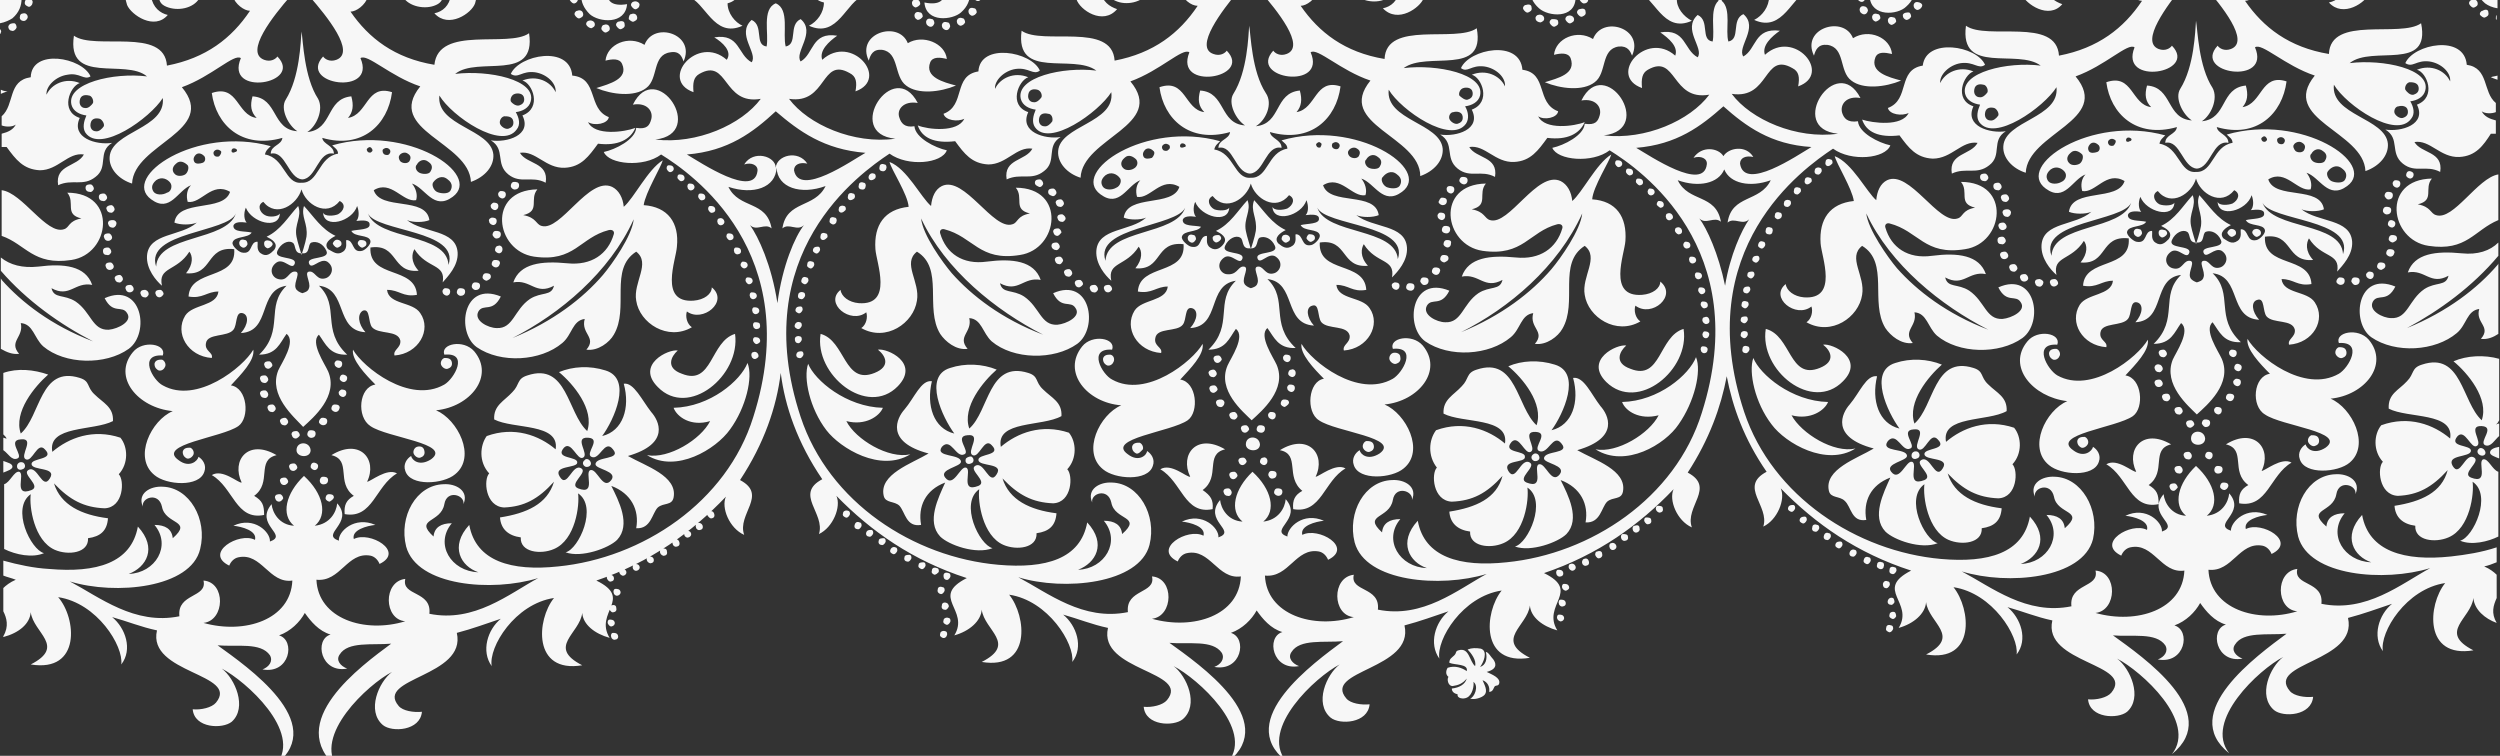 <?xml version="1.0" encoding="utf-8"?>
<!-- Generator: Adobe Illustrator 22.1.0, SVG Export Plug-In . SVG Version: 6.00 Build 0)  -->
<svg version="1.1" id="レイヤー_1" xmlns="http://www.w3.org/2000/svg" xmlns:xlink="http://www.w3.org/1999/xlink" width="301" height="91" x="0px"
	 y="0px" viewBox="0 0 301 91" style="enable-background:new 0 0 301 91;" xml:space="preserve">
<rect x="0" y="0" width="301" height="91" fill="#333333" stroke="none"/>
<style type="text/css">
	.st0{fill:#F7F7F7;}
</style>
<path class="st0" d="M266.9,49c0.2,0,0.6,0,0.6,0.4s-0.3,0.5-0.4,0.5c-0.2,0-0.5-0.2-0.5-0.4C266.5,49.3,266.7,49,266.9,49
	 M246,34.1c0,0.2-0.3,0.5-0.5,0.4c-0.2,0-0.4-0.1-0.5-0.5c0-0.4,0.4-0.4,0.6-0.4C245.9,33.7,246.1,33.9,246,34.1 M282.5,42.3
	c0.1,0.5-0.2,0.7-0.5,0.8s-0.7-0.2-0.8-0.5c-0.1-0.3,0.1-0.7,0.4-0.8C281.9,41.8,282.4,41.8,282.5,42.3 M248,42.8
	c-0.1,0.3-0.4,0.6-0.8,0.5c-0.2-0.1-0.5-0.3-0.5-0.8c0.1-0.5,0.6-0.5,0.9-0.5C247.9,42.1,248.1,42.5,248,42.8 M266.6,56.6
	c0-0.2,0.1-0.5,0.4-0.5c0.2,0,0.6,0,0.6,0.4s-0.3,0.5-0.4,0.5C266.8,57.1,266.6,56.8,266.6,56.6 M247.3,34.5c-0.2,0-0.4-0.1-0.5-0.5
	c0-0.4,0.4-0.4,0.6-0.4c0.2,0,0.4,0.3,0.4,0.5S247.5,34.5,247.3,34.5 M269.2,45.6c0.2,0,0.6,0,0.6,0.4s-0.3,0.5-0.4,0.5
	c-0.2,0-0.5-0.2-0.5-0.4C268.8,45.9,269,45.7,269.2,45.6 M268.5,48.3c-0.2,0-0.5-0.2-0.5-0.4s0.1-0.5,0.4-0.5c0.2,0,0.6,0,0.6,0.4
	C268.9,48.2,268.7,48.3,268.5,48.3 M267.8,59c-0.2,0-0.5-0.2-0.5-0.4s0.1-0.5,0.4-0.5c0.2,0,0.6,0,0.6,0.4
	C268.2,58.9,267.9,59,267.8,59 M268.7,42.1c0.2,0,0.6,0,0.6,0.4S269,43,268.9,43c-0.2,0-0.5-0.2-0.5-0.4
	C268.3,42.4,268.5,42.1,268.7,42.1 M269.9,44.2c0,0.4-0.3,0.5-0.4,0.5c-0.2,0-0.5-0.2-0.5-0.4s0.1-0.5,0.4-0.5
	C269.5,43.8,269.9,43.9,269.9,44.2 M261.3,47.9c0,0.2-0.3,0.5-0.5,0.4c-0.2,0-0.4-0.1-0.5-0.5c0-0.4,0.4-0.4,0.6-0.4
	C261.2,47.4,261.3,47.7,261.3,47.9 M211.6,30.8c0.2,0,0.3,0.3,0.2,0.5s-0.3,0.4-0.5,0.3s-0.4-0.2-0.3-0.5
	C211.1,30.8,211.4,30.8,211.6,30.8 M213.3,51.1c-2-2.6-2.8-6.3-2.2-8c0.8,2,4.6,5.2,9,5.3c-0.4,1-2.1,2.2-4.4,1.6
	c1.2,2.2,5.1,4.6,7.7,4C219.9,56.2,215,53.4,213.3,51.1 M212.3,29.1c0.2,0,0.3,0.3,0.2,0.5s-0.3,0.4-0.5,0.3s-0.4-0.2-0.3-0.5
	C211.8,29,212.1,29,212.3,29.1 M261.7,59.1c-0.2,0-0.4-0.1-0.5-0.5c0-0.4,0.4-0.4,0.6-0.4s0.4,0.3,0.4,0.5
	C262.1,58.8,261.9,59.1,261.7,59.1 M243.7,33.9c-0.2,0-0.4-0.1-0.5-0.5c0-0.4,0.4-0.4,0.6-0.4c0.2,0,0.4,0.3,0.4,0.5
	S244,33.9,243.7,33.9 M260,43.9c0.2,0,0.4,0.3,0.4,0.5s-0.3,0.5-0.5,0.4c-0.2,0-0.4-0.1-0.5-0.5C259.4,43.9,259.8,43.8,260,43.9
	 M260.4,43c-0.2,0-0.4-0.1-0.5-0.5c0-0.4,0.4-0.4,0.6-0.4s0.4,0.3,0.4,0.5S260.6,43.1,260.4,43 M262.3,57c-0.2,0-0.4-0.1-0.5-0.5
	c0-0.4,0.4-0.4,0.6-0.4s0.4,0.3,0.4,0.5S262.6,57.1,262.3,57 M259.9,46.6c-0.2,0-0.4-0.1-0.5-0.5c0-0.4,0.4-0.4,0.6-0.4
	s0.4,0.3,0.4,0.5C260.4,46.4,260.2,46.6,259.9,46.6 M262.4,49c0.2,0,0.4,0.3,0.4,0.5s-0.3,0.5-0.5,0.4c-0.2,0-0.4-0.1-0.5-0.5
	C261.8,49,262.2,49,262.4,49 M271.5,27.6c0.2-0.1,0.6,0,0.7,0.3c0.1,0.4-0.2,0.5-0.4,0.6c-0.2,0.1-0.5-0.2-0.6-0.4
	C271.1,27.9,271.3,27.6,271.5,27.6 M263.7,51.5c-0.2,0-0.4-0.1-0.5-0.5c0-0.4,0.4-0.4,0.6-0.4s0.4,0.3,0.4,0.5
	C264.2,51.2,263.9,51.5,263.7,51.5 M266.4,54.8c0,0.4-0.3,0.5-0.4,0.5c-0.2,0-0.5-0.2-0.5-0.4s0.1-0.5,0.4-0.5
	C266,54.4,266.4,54.4,266.4,54.8 M250.6,53.9c-0.2-0.1-0.5-0.3-0.5-0.8c0.1-0.5,0.6-0.5,0.9-0.5c0.3,0.1,0.5,0.5,0.4,0.8
	C251.3,53.7,250.9,54,250.6,53.9 M263.8,52.8c0-1.1,1.6-1.1,1.7,0C265.5,53.8,263.8,53.8,263.8,52.8 M259.9,60.7
	c-3.4,0.7-3.7-3.3-6.3-4.8c1.3-0.8,3.2,1,3.6,0.9c-1.3-2.7,0.8-5.3,4.2-3.3c-2.5,0.6-0.5,3.3-2.7,4.9
	C259.7,59,259.9,59.5,259.9,60.7 M230.9,54.4c0.3,0.2,0.3,0.7-0.1,0.8c-0.4,0.2-0.8-0.1-0.6-0.6C230.4,54.3,230.7,54.3,230.9,54.4
	 M211,32.7c0.2,0,0.3,0.3,0.2,0.5s-0.3,0.4-0.5,0.3c-0.2-0.1-0.4-0.2-0.3-0.5C210.4,32.7,210.8,32.7,211,32.7 M244.1,41.1
	c1.2-1.5,4.1-1,3.6,0.4c-3-0.2-1.2,3,0,3.7c4.1,2.3,9.7-2.2,10.9-4.3c0.2,1.3-1.5,3-2.7,4.3c2,0.3,2.3,3.9,0.9,4.9
	c-2,1.4-9.9,2.2-7.2,4.1c1.3,1,2.3,0.1,2.4-0.4c0.5,0.3,1,1,0.7,1.8c-0.6,1.9-4.6,1.6-6,0.4c-2.6-2.1-0.4-6.6,2.2-7.7
	C244.7,47.8,241.6,44.1,244.1,41.1 M222.1,60.3c-0.6-0.6-1.7-0.3-1.9-1.2c-0.6-2.6,3.4-3.9,5.4-5.1c-5.3-1.4-3.8-4.3-2.9-5.3
	c1.2-1.4,2-3.6,3.3-3.4c-0.7,2.9,0.2,5.7,2.7,6.3c-1.4-1.9-3.8-6.9-0.5-7.9c1.8-0.6,3.9-0.5,5.6,0.2c-1.6,1.4-4.2,4.5-3.3,7.1
	c2.4-2.1,2.3-8.2,7.1-6.7c1.3,0.4,0.8,1.1,1.8,2c1,1,2.3,1.5,2.2,3.2c-2.3,1.3-7.9,0.5-7.3,3.7c2-1.7,4.9-2.8,8.2-1.7
	c0.9,1.1,1,3.1-0.2,4.4c0.7,0.7,0.6,4-1.7,4.1c-2.5-0.1-4.2-1-6.1-3c0.8,2.6,3.3,3.8,6.5,4.2c-0.1,1.5-0.9,2.2-2.4,2.4
	c0.1,1.8-2.4,2.1-4,1.4c-2.5-1.1-3.1-5.2-2.9-6.7c-2.4,1.7,0,6.7,1.6,7.1c-2,0.8-5.3-0.4-6.3-1.4c-1.7-1.8-0.2-4.7,0.6-6.5
	c-2.4,0.9-3.3,2.9-2.9,5.1C222.9,62.9,222.9,61,222.1,60.3 M229.6,54.9c0,0.6-2.7,0.9-1.9,1.9c1,1.3,1.8-1.4,2.5-1.2
	c0.8,0.2-0.8,3.1,1.5,2.2c1.2-0.5-1.2-1.9-0.4-2.4c1.1-0.7,1.7,2.5,2.6,1c0.9-1.4-2.1-0.9-2.2-1.7c-0.1-0.8,2.9-0.5,1.6-1.8
	c-0.9-1-1.5,1.6-2.3,1.2c-0.8-0.4,1.2-2.6-0.6-2.4c-1.7,0.1,0.4,2-0.4,2.3c-1,0.5-1.6-2.1-2.7-0.9C226.3,54.5,229.6,53.9,229.6,54.9
	 M283.1,33.9c0-0.2,0.1-0.5,0.4-0.5c0.2,0,0.6,0,0.6,0.4s-0.3,0.5-0.4,0.5C283.4,34.4,283.2,34.1,283.1,33.9 M263.4,55.3
	c-0.2,0-0.4-0.1-0.5-0.5c0-0.4,0.4-0.4,0.6-0.4s0.4,0.3,0.4,0.5S263.7,55.4,263.4,55.3 M268,53.5c3.4-2.1,5.6,0.5,4.3,3.2
	c0.4,0,2.4-1.7,3.6-1c-2.6,1.5-2.9,5.5-6.3,4.9c-0.1-1.1,0.2-1.7,1.1-2.2C268.5,56.8,270.5,54.1,268,53.5 M281.7,33.4
	c0.2,0,0.6,0,0.6,0.4s-0.3,0.5-0.5,0.5s-0.5-0.2-0.5-0.4C281.3,33.7,281.5,33.4,281.7,33.4 M210.5,34.5c0.2,0,0.3,0.3,0.2,0.5
	s-0.3,0.4-0.5,0.3c-0.2,0-0.4-0.2-0.3-0.5C210,34.5,210.3,34.5,210.5,34.5 M279.2,52.9c0.1,0.5-0.2,0.7-0.5,0.8s-0.7-0.2-0.8-0.5
	c-0.1-0.3,0.1-0.7,0.4-0.8C278.6,52.4,279.1,52.4,279.2,52.9 M273.3,45c-1.2-1.2-2.9-3-2.7-4.2c1.2,2.1,6.8,6.6,11,4.2
	c1.2-0.7,3-3.9,0-3.7c-0.5-1.3,2.3-1.9,3.6-0.4c2.5,3-0.5,6.7-4.6,7.1c2.6,1.1,4.8,5.6,2.3,7.7c-1.4,1.2-5.4,1.5-6-0.4
	c-0.3-0.8,0.2-1.5,0.7-1.8c0.1,0.5,1,1.3,2.4,0.4c2.6-1.9-5.3-2.6-7.3-4C271,48.9,271.3,45.3,273.3,45 M260.6,27.7
	c0.2,0,0.4,0.3,0.3,0.5s-0.4,0.4-0.6,0.4c-0.2-0.1-0.4-0.2-0.4-0.6S260.3,27.6,260.6,27.7 M257.3,28.5c-0.2-0.1-0.4-0.2-0.4-0.6
	c0.1-0.4,0.4-0.4,0.7-0.3c0.2,0,0.3,0.3,0.3,0.5C257.8,28.4,257.5,28.6,257.3,28.5 M241.3,31.2c-0.2,0-0.4-0.1-0.5-0.5
	c0-0.4,0.4-0.4,0.6-0.4c0.2,0,0.4,0.3,0.4,0.5C241.8,31,241.6,31.2,241.3,31.2 M268.5,27.6c0.2-0.1,0.6,0,0.7,0.3
	c0.1,0.4-0.2,0.5-0.4,0.6c-0.2,0.1-0.5-0.2-0.6-0.4C268.1,28,268.3,27.7,268.5,27.6 M261.6,43.3c0.4-0.9,2.2-3.5,1-4.4
	c-0.8,1.1-1.2,2.5-3.3,2.5c3.1-3,0.7-5.8,3.3-8.3c-3.5,0.4-1.8,5.5-5.5,5.7c0.9-1,1-2.2,0.2-2.4c-0.9-0.2-0.6,1.4-1.1,2
	c-0.7,0.9-3.1,0.4-3.3,1.6c-0.2,1,0.9,1.1,0.7,1.8c-2.9-0.2-4.5-3-3.2-5.1c0.9-1.4,3.8-1.1,4-2.9c-1.4,0-1.9,0.9-3.6,0.6
	c0.2-3.4,5.8-1.9,5.5-5.7c-3.5-0.4-2.5,3.2-5.8,2.9c0.9-1.1,0.8-2.1,0.4-2.6c-1.5,2.4-3.8,1.8-3.3,4.1c-0.7-0.6-1.9-2-1.8-3.6
	c0.2-2.8,4.1-2.3,6-4c-0.7,0.3-2,0.3-2.7,0c0.4-2.9,5.9-1.2,6.7-3.7c-2.2-1.3-3.5,1.5-5.1,1.2c-0.2-0.7-0.1-1.5,0.4-2
	c-1.6,0.6-2.5,3.4-4.8,1.7c-3.7-2.7,5.4-8.9,14.4-6.4c-0.3,0.3-0.6,0.5-0.7,1c2.4,0.4,2.4,3.6,4.4,3.4l0,0c2.1,0.1,2-3.1,4.4-3.5
	c0-0.5-0.4-0.7-0.7-1c9-2.6,18.2,3.5,14.5,6.2c-2.3,1.7-3.3-1.1-4.9-1.6c0.5,0.6,0.7,1.4,0.5,2c-1.6,0.3-3-2.5-5.1-1.2
	c0.8,2.5,6.3,0.7,6.7,3.6c-0.7,0.3-2,0.3-2.7,0c2,1.6,5.9,1.1,6.1,3.9c0.1,1.6-1.2,2.9-1.8,3.6c0.4-2.3-1.9-1.6-3.4-4
	c-0.3,0.5-0.5,1.5,0.5,2.6c-3.3,0.3-2.4-3.3-5.8-2.8c-0.2,3.8,5.4,2.2,5.6,5.7c-1.7,0.3-2.1-0.6-3.6-0.6c0.2,1.8,3.1,1.4,4,2.8
	c1.4,2.1-0.2,4.9-3.1,5.1c-0.2-0.7,0.8-0.9,0.7-1.8c-0.3-1.3-2.6-0.7-3.4-1.6c-0.5-0.6-0.2-2.3-1.1-2c-0.8,0.2-0.7,1.4,0.2,2.4
	c-3.7-0.2-2.1-5.2-5.6-5.6c2.6,2.5,0.2,5.3,3.4,8.3c-2.1,0.1-2.6-1.3-3.4-2.4c-1.1,0.9,0.7,3.5,1.1,4.4c1.3,3-1.8,5.6-3,6.7l0,0
	C263.5,48.9,260.4,46.3,261.6,43.3 M248.6,20.7c-0.3-0.4-1-0.8-1.7-0.3c-0.7,0.6-0.5,1.1-0.3,1.4c0.3,0.4,1.1,0.4,1.6,0.1
	C248.7,21.7,248.9,21.1,248.6,20.7 M250.7,18.6c-0.3-0.3-0.9-0.7-1.4-0.2c-0.6,0.5-0.4,1-0.2,1.2c0.3,0.4,1,0.3,1.3,0.1
	C250.7,19.5,250.9,18.9,250.7,18.6 M252.7,17.5c-0.2-0.2-0.6-0.5-1-0.2c-0.4,0.4-0.3,0.7-0.2,0.9c0.2,0.3,0.7,0.2,1,0.1
	C252.8,18.2,252.9,17.8,252.7,17.5 M254.7,16.9c-0.1-0.1-0.4-0.3-0.7-0.1c-0.3,0.2-0.2,0.5-0.1,0.6c0.1,0.2,0.5,0.2,0.6,0.1
	C254.7,17.3,254.8,17,254.7,16.9 M280.7,21.8c0.4,0.2,1.3,0.3,1.6-0.1c0.2-0.3,0.4-0.9-0.3-1.4c-0.7-0.6-1.4-0.1-1.7,0.3
	C280,20.9,280.3,21.6,280.7,21.8 M278.6,19.5c0.4,0.2,1.1,0.2,1.3-0.1c0.2-0.3,0.4-0.8-0.2-1.2c-0.6-0.5-1.2-0.1-1.4,0.3
	C278,18.7,278.2,19.3,278.6,19.5 M276.4,18.2c0.3,0.2,0.8,0.2,1-0.1c0.1-0.2,0.3-0.6-0.2-0.9c-0.4-0.3-0.9,0-1,0.2
	C276,17.6,276.2,18,276.4,18.2 M274.4,17.3c0.2,0.1,0.5,0.1,0.6-0.1c0.1-0.1,0.2-0.4-0.1-0.6c-0.3-0.2-0.6,0-0.7,0.1
	C274.1,16.9,274.2,17.2,274.4,17.3 M247,30.8c0.2-3.9,8.5-3,9.6-6.4C255.6,26.7,245.5,26.6,247,30.8 M256.6,16.7
	c-0.1-0.1-0.3-0.2-0.5-0.1c-0.2,0.2-0.1,0.3-0.1,0.4c0.1,0.1,0.3,0.1,0.4,0C256.6,17,256.7,16.8,256.6,16.7 M272.8,16.5
	c-0.2-0.2-0.4,0-0.5,0.1s0,0.3,0.1,0.4s0.4,0.1,0.4,0C273,16.9,273,16.7,272.8,16.5 M282.1,30.6c1.4-4.2-8.7-4-9.7-6.2
	C273.6,27.7,281.9,26.7,282.1,30.6 M269.4,29c0.6-0.4,0.3-1.2,0.4-1.4c1,0,0.6,1.6,1.9,1.3c0.4-0.1,1.1-0.8,1-1.2
	c-0.2-0.8-1.9-0.4-2.3-1.2c0.8-0.2,2.3-0.1,2.2-0.8c0-0.5-0.8-0.5-1.6-0.4c0.3-0.3,0.4-1,0.1-1.8c-0.6,1.9-4,2.8-4.1,0.8
	c0.2,0.5,1.3,0.4,1.8,0.2c0.7-0.4,1-1.2,0.2-1.6c-1.6,2-4.1,0.4-4.6-1.4c-0.5,1.8-3,3.5-4.6,1.5c-0.8,0.4-0.4,1.3,0.2,1.6
	c0.5,0.2,1.6,0.2,1.8-0.2c-0.1,2-3.4,1.1-4.1-0.7c-0.3,0.7-0.2,1.5,0.1,1.8c-0.7-0.1-1.5-0.1-1.6,0.4c0,0.8,1.4,0.6,2.2,0.8
	c-0.4,0.7-2.1,0.4-2.3,1.2c-0.1,0.4,0.7,1.1,1.1,1.2c1.4,0.3,0.9-1.3,1.9-1.3c0.1,0.2-0.2,1,0.4,1.4c0.7,0.5,1.2,0,1.6-0.4
	c0.6-0.8-0.3-1.3-0.9-1.6c1.7-0.8,2.6-2.4,3.8-3.7c0.5,1.3-0.5,2.2-0.2,3.7c0.1,0.6,0.6,2.1,0.6,2.2c0,0,0.5-1.5,0.6-2.2
	c0.2-1.6-0.7-2.4-0.2-3.7c1.2,1.3,2.1,2.8,3.8,3.6c-0.6,0.3-1.5,0.9-0.9,1.6C268.2,29,268.7,29.5,269.4,29 M263.5,31.4
	c1-0.1-0.1,1.3,0.2,2c0.1,0.3,0.5,0.5,0.8,0.6c0.3-0.1,0.7-0.2,0.8-0.6c0.3-0.7-0.8-2.1,0.2-2c0.6,0.1,0.8,1.1,1.8,0.8
	c0.7-0.2,1.2-1.3,0.2-2c-0.9-0.5-1.9,1.1-2.2,0.2c-0.3-0.9,2.6-0.4,2.1-1.5c-0.4-0.9-1.2-1.2-1.8-1c-0.5,0.2-0.1,1.4-1.1,1.3
	c-1.1,0.1-0.7-1.1-1.2-1.3c-0.5-0.3-1.4,0.1-1.8,1c-0.5,1.1,2.3,0.6,2.1,1.5c-0.3,1-1.3-0.7-2.2-0.1c-1,0.7-0.6,1.8,0.2,2
	C262.7,32.6,262.8,31.5,263.5,31.4 M292.4,29.6c-4.7-0.7-5.7-8,0.4-8.1c-1,1.2,0.4,2.6-1.7,3.1c1.6,0.3,1.5,1.1,2.2,1.3
	c2.1,0.7,5-4.5,7.5-4.9v5.5C297.9,27.7,297,30.3,292.4,29.6 M296.1,18.9c-2.3,0.1-3.5-2.1-5.4-1.8c0.8,1.4,3.5,1.1,3.1,3.6
	c-1.7-0.9-3,0.2-4.5-1c-1.6-1.3-0.3-3-2.1-4.1c1.9,0.3,5-0.6,3.8-3c2.4-0.9,1.2-3.9,0-4.2c1.7-0.7,3.4,0.1,4,1.4
	c0.1-1.1-1.1-2.2-2.5-2.4c-1.6-0.2-2,0.8-2.9,0.2c1-2.3,7.1-3.5,7.4,0.2c2.7,0.4,1.9,3.3,3.5,4.6v1.1c-0.5,0.2-1.3,0.2-1.7-0.1
	c0.3,0.6,0.9,0.9,1.7,1.1v1.6c-0.2,0-0.4,0-0.6,0C299,17.5,298.1,18.8,296.1,18.9 M290.6,21c0,0.4-0.3,0.5-0.4,0.5
	c-0.2,0-0.5-0.2-0.5-0.4c0-0.2,0.1-0.5,0.4-0.5C290.2,20.6,290.6,20.7,290.6,21 M298.7,40.8c1.3-1.5-0.7-1.9-0.2-3.6
	c-1.5,0.2-1.5,1.9-2.7,2.9c-2.6,2.2-7.4,2.5-10.3,0.5c-2.5-1.8-1.7-8,2.9-6.1c-1,2-2.1,0.8-2.7,1.8c-0.6,1.1,1.2,2,2.2,2
	c2,0.1,2.1-2.2,4-3.5c1.4-0.9,2.6-0.3,2.9-1.6c-2.2,1.2-2.8-0.8-4.9-0.4c0.8-2.3,3.4-2.6,6.5-2.3c1.9,0.2,3.4-0.3,4.4-1.3v1.6
	c-3.1,3.7-7.1,6.6-11,8.7c4.9-2,8.5-4.8,10.9-7.6c0,0,0.1-0.1,0.1-0.2v8.5C300.2,40.6,299.5,40.9,298.7,40.8 M299.8,54.5
	c0-0.4,0.5-0.6,1.1-0.7v1.4C300.4,55,299.8,54.8,299.8,54.5 M296.2,65.1c1.6-0.4,3.9-5.5,1.5-7.1c0.2,1.4-0.3,5.6-2.9,6.7
	c-1.6,0.7-4.1,0.4-4-1.4c-1.5-0.2-2.4-1-2.5-2.4c3.2-0.5,5.7-1.6,6.4-4.3c-1.9,2.1-3.6,3-6,3.1c-2.3-0.1-2.5-3.4-1.8-4.1
	c-1.2-1.3-1.1-3.3-0.2-4.4c3.3-1.2,6.3-0.1,8.3,1.6c0.5-3.2-5.1-2.4-7.4-3.6c-0.1-1.8,1.2-2.2,2.2-3.3c0.9-0.9,0.5-1.6,1.8-2
	c4.8-1.6,4.8,4.5,7.2,6.7c0.9-2.6-1.7-5.7-3.4-7.1c1.6-0.7,3.7-0.8,5.5-0.3v7.4c-0.1,0.2-0.2,0.4-0.4,0.5c0.1,0,0.2-0.1,0.4-0.1v1.5
	c-0.5,0.4-1,1.4-1.7,1.1c-0.8-0.4,1.3-2.2-0.4-2.3c-1.8-0.1,0.2,2-0.6,2.4c-0.7,0.4-1.4-2.1-2.3-1.2c-1.2,1.4,1.7,1,1.6,1.8
	s-3,0.4-2.2,1.8c0.9,1.5,1.5-1.7,2.6-1c0.8,0.5-1.6,1.9-0.4,2.4c2.3,0.9,0.7-2,1.5-2.2c0.6-0.1,1.1,1.3,1.8,1.5v7.8
	C299.6,65.2,297.6,65.7,296.2,65.1 M298.1-2h2.6v3c-0.6-0.1-1.1-0.3-1.5-0.6C298.4-0.3,298-1.1,298.1-2 M298.3,0.3
	c0.1,0.4-0.2,0.5-0.4,0.6c-0.2,0.1-0.5-0.2-0.6-0.4s0.1-0.5,0.3-0.5C297.8-0.1,298.2-0.1,298.3,0.3 M300.6,1.8v0.6
	c-0.1-0.1-0.1-0.1-0.1-0.2S300.5,1.9,300.6,1.8 M299.6,1.5c0.1,0.4-0.2,0.5-0.4,0.6c-0.2,0.1-0.5-0.2-0.6-0.3
	c-0.1-0.2,0.1-0.5,0.3-0.5C299.2,1.1,299.6,1.1,299.6,1.5 M300.7,9.1v0.5c-0.3-0.1-0.6-0.2-0.8-0.3C300.1,9.2,300.4,9.2,300.7,9.1
	 M298.6,54.8c-0.4-0.2-0.4-0.6-0.1-0.8c0.1-0.1,0.5-0.1,0.7,0.3C299.4,54.7,299,55,298.6,54.8 M297.3-0.9c-0.2,0.1-0.5-0.2-0.6-0.3
	c-0.1-0.2,0.1-0.5,0.3-0.5c0.2,0,0.6,0,0.7,0.3C297.7-1.1,297.4-0.9,297.3-0.9 M241.1,27.7c-0.2,0-0.4-0.1-0.5-0.5
	c0-0.4,0.4-0.4,0.6-0.4c0.2,0,0.4,0.3,0.4,0.5C241.6,27.5,241.4,27.7,241.1,27.7 M297.8,72c-0.3,2.5-4.3,4.1,0,6.3
	c-6,1-5.5-5.5-3.4-8.1c-4.7,0.7-7.9,5.9-7.5,8.2c-1.3-1.8-0.5-4.4,1.1-5.7c-1.8,0.6-3.4,1.2-5.3,1.7c1.2,5.3-9.9,5.4-7,8.8
	c0.5,0.6,1.8,0.8,2.8,0.7c-0.2,2.3-3.6,2.5-4.7,1.6c-2-1.7-0.5-5.2,1.1-6.4c-2.9,1.5-9.6,7.7-6.5,11.6c-6.2-4.9,3.4-11.8,6.9-14.4
	c-2.3,0.2-5.2-0.3-6.2,1.3c-0.5,0.7,0.1,1.4,0.9,1.7c-3.2,0.6-4-3.5-2-4.1c-1.4-0.4-2.4-1.6-3.1-2.6c-0.6,1.1-1.7,2.2-3.1,2.7
	c2,0.6,1.3,4.7-2,4.1c0.8-0.3,1.3-1,0.9-1.7c-1.1-1.6-4-1-6.3-1.2c3.6,2.6,13.3,9.3,7.1,14.3c3.1-3.9-3.7-10-6.6-11.5
	c1.6,1.2,3.1,4.7,1.2,6.4c-1.1,0.9-4.5,0.8-4.7-1.5c1,0.1,2.3-0.2,2.8-0.8c2.9-3.5-8.3-3.5-7.1-8.7c-1.9-0.4-3.6-1.1-5.4-1.6
	c1.6,1.3,2.5,3.9,1.1,5.7c0.3-2.2-2.9-7.4-7.6-8.1c2.1,2.6,2.7,9.1-3.3,8.1c4.3-2.2,0.3-3.8,0-6.3c-0.1,1.4-1.5,2.6-3.3,3.1
	c1.9-3.1-3-4.6,1.5-6.9c-6.5-2.1-11.5-5.6-15.7-9.9c0.6,1.3-0.4,3.8-2.1,4.6c0.8-2.5-3-4.8,0.4-6.6c-2.7-3.9-4.1-7.8-4.8-11.5
	c-0.7,3.7-2.1,7.6-4.7,11.6c3.4,1.8-0.4,4.1,0.5,6.6c-1.8-0.8-2.8-3.3-2.2-4.6c-4.1,4.3-9.1,7.9-15.6,10.1c4.5,2.2-0.3,3.8,1.6,6.9
	c-1.8-0.5-3.2-1.6-3.3-3c-0.3,2.5-4.3,4.1,0,6.3c-6,1-5.5-5.5-3.4-8.1c-4.7,0.7-7.9,5.9-7.5,8.2c-1.3-1.8-0.5-4.4,1.1-5.7
	c-1.8,0.6-3.4,1.2-5.3,1.7c1.2,5.3-9.9,5.4-7,8.8c0.5,0.6,1.8,0.8,2.8,0.7c-0.2,2.3-3.6,2.5-4.7,1.6c-2-1.7-0.5-5.2,1.1-6.4
	c-2.9,1.5-9.6,7.7-6.5,11.6c-6.2-4.9,3.4-11.8,6.9-14.4c-2.3,0.2-5.2-0.3-6.2,1.3c-0.5,0.7,0.1,1.4,0.9,1.7c-3.2,0.6-4-3.5-2-4.1
	c-1.4-0.4-2.4-1.6-3.1-2.6c-0.6,1.1-1.7,2.2-3.1,2.7c2,0.6,1.3,4.7-2,4.1c0.8-0.3,1.3-1,0.9-1.7c-1.1-1.6-4-1-6.3-1.2
	c3.6,2.6,13.3,9.3,7.1,14.3c3.1-3.9-3.7-10-6.6-11.5c1.6,1.2,3.1,4.7,1.1,6.4c-1.1,0.9-4.5,0.8-4.7-1.5c1,0.1,2.3-0.2,2.8-0.8
	c2.9-3.5-8.3-3.5-7.1-8.7c-1.9-0.4-3.6-1.1-5.4-1.6c1.6,1.3,2.5,3.9,1.1,5.7c0.3-2.2-2.9-7.4-7.6-8.1c2.1,2.6,2.7,9.1-3.3,8.1
	c4.3-2.2,0.3-3.8,0-6.3c-0.1,1.4-1.5,2.6-3.3,3.1c1.9-3.1-3-4.6,1.5-6.9c-6.5-2.1-11.5-5.6-15.7-9.9c0.6,1.3-0.4,3.8-2.1,4.6
	c0.8-2.5-3-4.8,0.4-6.6c-3-4.4-4.5-8.8-5-12.8c-0.5,4.1-2,8.5-4.9,12.9c3.4,1.8-0.4,4.1,0.5,6.6c-1.8-0.8-2.8-3.3-2.2-4.6
	c-4.1,4.3-9.1,7.9-15.6,10.1c4.5,2.2-0.3,3.8,1.6,6.9c-1.8-0.5-3.2-1.6-3.3-3c-0.3,2.5-4.3,4.1,0,6.3c-6,1-5.5-5.5-3.4-8.1
	c-4.7,0.7-7.9,5.9-7.5,8.2c-1.3-1.8-0.5-4.4,1.1-5.7c-1.8,0.6-3.4,1.2-5.3,1.7c1.2,5.3-9.9,5.4-7,8.8c0.5,0.6,1.8,0.8,2.8,0.7
	c-0.2,2.3-3.6,2.5-4.7,1.6c-2-1.7-0.5-5.2,1.1-6.4c-2.9,1.5-9.6,7.7-6.5,11.6c-6.7-5.5,2.9-12.4,6.4-15c-2.3,0.2-5.2-0.3-6.2,1.3
	c-0.5,0.7,0.1,1.4,0.9,1.7c-3.2,0.6-4-3.5-2-4.1c-1.4-0.4-2.4-1.6-3.1-2.6c-0.6,1.1-1.7,2.2-3.1,2.7c2,0.6,1.3,4.7-2,4.1
	c0.8-0.3,1.3-1,0.9-1.7c-1.1-1.6-4-1-6.3-1.2c3.6,2.6,13.3,9.3,7.1,14.3c3.1-3.9-3.7-10-6.6-11.5c1.6,1.2,3.1,4.7,1.2,6.4
	c-1.1,0.9-4.5,0.8-4.7-1.5c1,0.1,2.3-0.2,2.8-0.8c2.9-3.5-8.3-3.5-7.1-8.7c-1.9-0.4-3.6-1.1-5.4-1.6c1.6,1.3,2.5,3.9,1.1,5.7
	c0.3-2.2-2.9-7.4-7.6-8.1C9.2,74.4,9.8,81,3.7,80c4.3-2.2,0.3-3.8,0-6.3c-0.1,1.4-1.4,2.5-3.3,3v-0.1c0.7-1.2,0.4-2.2,0-3v-2.8
	c0.3-0.3,0.8-0.7,1.5-1c-0.5-0.2-1-0.3-1.5-0.5v-1.8c1.8,0.5,3.7,0.9,5.5,1c5.7,0.5,9.9-0.7,10.7-5.1c2.4,2.6,1,4.9-1.1,5.7
	c3.2-0.1,5.2-3.4,3.1-5.9c1.3,0,2.1,0.5,2.2,1.6c2.5-2.2-0.9-1.6-1.3-3.8c-0.4-1.8-2.5-1.1-2.3,0c-0.7-1.6,0.9-2.5,2.4-2.4
	c3.2,0.1,5.4,3.9,4.5,7.5C23,70.8,13.9,71.7,8.4,70c3.6,1.9,7.8,5.3,13.2,4.2c-0.3-2.8,3.4-2.2,2.9-4.3c2.7,0.2,2.6,4.8,0,5.1
	c5,1.4,10.5-0.4,10.7-5.1c-2.8,0.4-3.7-3.4-6.5-2.8c-0.5,0.1-0.9,0.5-1.1,1c-3.1-1.5,1.2-4.1,3.1-3.1c0.3-1.1-1.6-1.6-2.6-1.7
	c2.5-1.2,4.5,0.8,4.4,1.9c2.3-0.8-1.9-2,0.2-4.5c0.1,1,0.9,2.5,2.7,2.6c-1.6-1.3-1-3.9,1.2-6l0,0l0,0c2.3,2.1,2.9,4.7,1.3,6
	c1.8-0.2,2.6-1.6,2.7-2.7c2.1,2.4-2.1,3.7,0.2,4.5c-0.1-1.1,1.9-3,4.4-1.9c-1,0.1-2.9,0.6-2.6,1.7c1.9-1,6.2,1.5,3.1,3
	c-0.2-0.5-0.6-0.9-1.1-1c-2.8-0.5-3.6,3.2-6.5,2.9c0.2,4.7,5.8,6.5,10.7,5c-2.6-0.2-2.7-4.8,0-5.1c-0.5,2.1,3.2,1.4,2.9,4.2
	c5.4,1.1,9.6-2.4,13.1-4.3c-5.5,1.7-14.6,1-15.9-3.8c-0.9-3.6,1.2-7.4,4.5-7.5c1.5-0.1,3.1,0.8,2.4,2.4c0.2-1.1-2-1.8-2.3,0
	c-0.4,2.3-3.7,1.7-1.3,3.9c0.1-1.1,0.9-1.6,2.2-1.6c-2.1,2.5-0.1,5.8,3.2,5.9c-2.1-0.7-3.5-3.1-1.1-5.7c0.8,4.4,5.1,5.6,10.7,5
	c10.1-1,20.3-7.7,23.5-18c6.3-19.8-7.4-29.3-11.1-31.6c-2.1,1.6-6.3,1.2-6.9-0.3c1.4-0.3,3.8-1.5,3.9-2.9c1.3,0.2,1.6-0.3,1.8-1
	c0.3-1-0.5-2.1-2.2-1.8c2.8-5.7,9,3.5,2.7,4.2c5,0.6,10.4-1.8,12.7-4.9c-4.6,0.8-3.9-5-7.4-3c-0.7,0.4-0.8,1.1-0.7,2.2
	c-4.2-1.5,0.5-7,4-3.9c0.7-1-0.5-2.1-1.5-2.7c3.1-0.5,2.8,2.1,4.5,3c0.8-1.1-1.9-3.4,0-5.1c1.5,0.7,0.3,3,1.8,3.2
	c0.3-1.5-0.6-4.5,1.1-5.2l0,0l0,0l0,0l0,0c1.7,0.7,0.8,3.7,1.2,5.2c1.5-0.3,0.3-2.6,1.8-3.3c1.9,1.6-0.8,4,0,5.1
	c1.6-0.9,1.3-3.6,4.4-3.1c-1,0.7-2.2,1.8-1.8,2.9c3.5-3.2,8.2,2.3,4,3.8c0.2-1.1,0.1-1.8-0.7-2.2c-3.5-2-2.7,3.8-7.3,3.1
	c2.3,3.1,7.8,5.5,12.8,4.8c-6.3-0.6-0.2-9.9,2.7-4.3c-1.7-0.3-2.6,0.8-2.2,1.8c0.2,0.6,0.6,1.2,1.8,1c0.1,1.4,2.5,2.6,3.9,2.9
	c-0.6,1.6-4.7,2-6.9,0.4c-3.6,2.4-17.2,12-10.7,31.7C99.8,60.5,110,67.1,120.2,68c5.7,0.5,9.9-0.7,10.7-5.1c2.4,2.6,1,4.9-1.1,5.7
	c3.2-0.1,5.2-3.4,3.1-5.9c1.3,0,2.1,0.5,2.2,1.6c2.5-2.2-0.9-1.6-1.3-3.8c-0.4-1.8-2.5-1.1-2.3,0c-0.7-1.6,0.9-2.5,2.4-2.4
	c3.2,0.1,5.4,3.9,4.5,7.5c-1.2,4.7-10.3,5.6-15.8,3.9c3.6,1.9,7.8,5.3,13.2,4.2c-0.3-2.8,3.4-2.2,2.9-4.3c2.7,0.2,2.6,4.8,0,5.1
	c5,1.4,10.5-0.4,10.7-5.1c-2.8,0.4-3.7-3.4-6.5-2.8c-0.5,0.1-0.9,0.5-1.1,1c-3.1-1.5,1.2-4.1,3.1-3.1c0.3-1.1-1.6-1.6-2.6-1.7
	c2.5-1.2,4.5,0.8,4.4,1.9c2.3-0.8-1.9-2,0.2-4.5c0.1,1,0.9,2.5,2.7,2.6c-1.6-1.3-1-3.9,1.2-6l0,0l0,0c2.3,2.1,2.9,4.7,1.3,6
	c1.8-0.2,2.6-1.6,2.7-2.7c2.1,2.4-2.1,3.7,0.2,4.5c0-1.1,1.9-3,4.4-1.9c-1,0.1-2.9,0.6-2.6,1.7c1.9-1,6.2,1.5,3.1,3
	c-0.2-0.5-0.6-0.9-1.1-1c-2.8-0.5-3.6,3.2-6.5,2.9c0.2,4.7,5.8,6.5,10.7,5c-2.6-0.2-2.7-4.8,0-5.1c-0.5,2.1,3.2,1.4,2.9,4.2
	c5.4,1.1,9.6-2.4,13.1-4.3c-5.5,1.7-14.6,1-15.9-3.8c-0.9-3.6,1.2-7.4,4.5-7.5c1.5-0.1,3.1,0.8,2.4,2.4c0.2-1.1-2-1.8-2.3,0
	c-0.4,2.3-3.7,1.7-1.3,3.9c0.1-1.1,0.9-1.6,2.2-1.6c-2.1,2.5-0.1,5.8,3.2,5.9c-2.1-0.7-3.5-3.1-1.1-5.7c0.8,4.4,5.1,5.6,10.7,5
	c10.1-1,20.3-7.7,23.5-18c6.3-19.8-7.4-29.3-11.1-31.6c-2.1,1.6-6.3,1.2-6.9-0.3c1.4-0.3,3.8-1.5,3.9-2.9c1.3,0.2,1.6-0.3,1.8-1
	c0.3-1-0.5-2.1-2.2-1.8c2.8-5.7,9,3.5,2.7,4.2c5,0.6,10.4-1.8,12.7-4.9c-4.6,0.8-3.9-5-7.4-3c-0.7,0.4-0.8,1.1-0.7,2.2
	c-4.2-1.5,0.5-7,4-3.9c0.4-1.1-0.8-2.1-1.8-2.8c3.1-0.5,2.8,2.1,4.5,3c0.8-1.1-1.9-3.4,0-5.1c1.5,0.7,0.3,3,1.8,3.2
	c0.3-1.3-0.4-3.9,0.7-4.9v-0.3c0.1,0,0.1,0.1,0.2,0.1c0.1,0,0.1-0.1,0.2-0.1v0.3c1.2,1,0.4,3.6,0.8,4.9c1.5-0.3,0.3-2.6,1.8-3.3
	c1.9,1.6-0.8,4,0,5.1c1.6-0.9,1.3-3.5,4.4-3.1c-1,0.7-2.2,1.8-1.8,2.9c3.5-3.2,8.2,2.3,4,3.8c0.2-1.1,0.1-1.8-0.7-2.2
	c-3.5-2-2.7,3.8-7.3,3.1c2.3,3.1,7.8,5.5,12.8,4.8c-6.3-0.6-0.2-9.9,2.7-4.3c-1.7-0.3-2.5,0.8-2.2,1.8c0.2,0.6,0.6,1.2,1.9,1
	c0.1,1.4,2.5,2.6,3.9,2.9c-0.6,1.6-4.7,2-6.9,0.4c-3.6,2.4-17.2,12-10.7,31.7c3.4,10.2,13.6,16.8,23.7,17.7
	c5.7,0.5,9.9-0.7,10.7-5.1c2.4,2.6,1,4.9-1.1,5.7c3.2-0.1,5.2-3.4,3.1-5.9c1.3,0,2.1,0.5,2.2,1.6c2.5-2.2-0.9-1.6-1.3-3.8
	c-0.4-1.8-2.5-1.1-2.3,0c-0.7-1.6,0.9-2.5,2.4-2.4c3.2,0.1,5.4,3.9,4.6,7.5c-1.2,4.8-10.3,5.6-15.8,3.9c3.6,1.9,7.8,5.3,13.2,4.2
	c-0.3-2.8,3.4-2.2,2.9-4.3c2.7,0.2,2.6,4.8,0,5.1c5,1.4,10.5-0.4,10.7-5.1c-2.8,0.4-3.7-3.4-6.5-2.8c-0.5,0.1-0.9,0.5-1.1,1
	c-3.1-1.5,1.2-4.1,3.1-3.1c0.3-1.1-1.6-1.6-2.6-1.7c2.5-1.2,4.5,0.8,4.4,1.9c2.3-0.8-1.9-2,0.2-4.5c0.1,1,0.9,2.5,2.7,2.6
	c-1.6-1.3-1-3.9,1.2-6l0,0l0,0c2.3,2.1,2.9,4.7,1.3,6c1.8-0.2,2.6-1.6,2.7-2.7c2.1,2.4-2.1,3.7,0.2,4.5c0-1.1,1.9-3,4.4-1.9
	c-1,0.1-2.9,0.6-2.6,1.7c1.9-1,6.2,1.5,3.1,3c-0.2-0.5-0.6-0.9-1.1-1c-2.8-0.5-3.6,3.2-6.5,2.9c0.2,4.7,5.8,6.5,10.7,5
	c-2.6-0.2-2.7-4.8,0-5.1c-0.5,2.1,3.2,1.4,2.9,4.2c5.4,1.1,9.6-2.4,13.1-4.3c-5.5,1.7-14.6,1-15.9-3.8c-0.9-3.6,1.2-7.4,4.5-7.5
	c1.5-0.1,3.1,0.8,2.4,2.4c0.2-1.1-2-1.8-2.3,0c-0.4,2.3-3.7,1.7-1.2,3.9c0.1-1.1,0.9-1.6,2.2-1.6c-2.1,2.5-0.1,5.8,3.2,5.9
	c-2.1-0.7-3.5-3.1-1.1-5.7c0.8,4.4,5.1,5.6,10.7,5c1.8-0.2,3.7-0.5,5.5-1.1v1.8c-0.5,0.2-1,0.4-1.5,0.5c0.7,0.3,1.2,0.7,1.5,1V72
	c-0.4,0.9-0.7,1.8,0,3l0,0C299.2,74.5,297.9,73.4,297.8,72 M104.2,18.4c-5-0.4-8-2.6-10.8-5c-2.7,2.5-5.7,4.8-10.7,5.2
	c1.7,1,8.1,5.3,8.5,2c0.1-0.7-0.7-1.1-1.6-0.8c1.1-1.8,3.8-1,3.8,0.4c0.1-1.5,2.7-2.2,3.8-0.5c-0.9-0.2-1.6,0.1-1.6,0.8
	C96.2,23.8,102.6,19.3,104.2,18.4 M96.8,27.1c-0.8,0.8-1.8-0.3-2.6,0.4c0.5-3.4,3.9-2.4,5.2-5.1c-3,1.1-5.8,0.2-5.9-2.2
	c-0.1,2.4-2.8,3.3-5.8,2.3c1.3,2.7,4.6,1.6,5.2,5c-0.8-0.7-1.8,0.4-2.6-0.4c1,1.4,2.6,4.8,3.3,9.4C94.2,32,95.7,28.5,96.8,27.1
	 M218.1,17.7c-4.9-0.3-7.9-2.5-10.6-4.9c-2.7,2.4-5.6,4.6-10.5,5c1.7,1,8.1,5.3,8.5,2c0.1-0.7-0.7-1.1-1.6-0.8c1-1.5,3-1.2,3.6-0.2
	c0.6-1,2.7-1.4,3.6,0.1c-0.9-0.2-1.6,0.1-1.6,0.8C210,23.1,216.4,18.7,218.1,17.7 M210.6,26.4c-0.8,0.8-1.8-0.3-2.6,0.4
	c0.5-3.4,3.9-2.4,5.2-5.1c-2.5,0.9-4.9,0.4-5.6-1.3c-0.7,1.7-3.1,2.2-5.6,1.3c1.3,2.7,4.6,1.6,5.2,5c-0.8-0.7-1.8,0.4-2.6-0.4
	c0.9,1.2,2.3,4.2,3.1,8.1C208.3,30.7,209.7,27.7,210.6,26.4 M243.4-0.7c-0.1-0.3-0.2-0.7-0.2-1h3.1c0.2,1.3,1.1,1.9,2,2.2
	C246.7,2.4,243.9,0.5,243.4-0.7 M238.4,21.3c0-0.4,0.4-0.4,0.6-0.4c0.2,0,0.4,0.3,0.4,0.5s-0.3,0.5-0.5,0.4
	C238.7,21.8,238.4,21.7,238.4,21.3 M259.9,5.9c0.8,0.3,1.4-0.1,1.6-0.4c3.2,3.3-6.4,4.9-4.5,0.2c-0.8-0.6-3.5,2.2-7.1,3.5
	c4.4,5.3-5.8,6.8-6,11.6c-1.6-0.5-2.8-1.8-2.7-3.2c0.2-3.1,6.8-3.4,6.4-7.1c-1.5,2.4-7.5,6.7-9.3,4.2c-0.4-0.6-0.2-1.4,0.1-2.1
	c-0.8-0.1-1.6-0.5-1.8-1.3c-0.6-2.6,5.1-3.9,9.1-3.4c-2.8-2.1-9.8,1.2-9-4.8c2.5,1.8,10.9-1.1,11.2,3.6c4.7-0.9,7.8-3.3,10-6.6
	c-0.7,0-1.8-0.8-2.1-1.8h7C261,0.6,257.6,5,259.9,5.9 M238.8,10.2c-0.4-0.1-1-0.1-1.1,0.6c-0.1,0.6,0.3,0.9,0.6,0.9
	c0.4,0.1,0.8-0.3,1-0.6C239.4,10.7,239.1,10.2,238.8,10.2 M240.1,13c-0.4-0.1-1-0.1-1.1,0.6c-0.1,0.6,0.3,0.9,0.6,0.9
	c0.4,0.1,0.8-0.3,1-0.6C240.7,13.6,240.4,13.1,240.1,13 M248.1-0.5c-0.7-0.3-0.8-0.7-0.9-1.2h3.6c0.5,0.2,1,0.2,1.3,0.2
	C251.4-0.3,249.5,0.1,248.1-0.5 M242.5,31.8c0.2,0,0.4,0.3,0.4,0.5s-0.3,0.5-0.5,0.4c-0.2,0-0.4-0.1-0.5-0.5
	C241.9,31.8,242.3,31.8,242.5,31.8 M265.1,14.6c3.1-0.3,2.2-4,5.3-4.3c0.3,1.1,0.2,1.9-0.4,2.6c2.4-0.4,2.2-4.1,5.3-3.1
	c-0.5,3.9-3.6,6.9-8.4,5.5c0.1,0.8,1.4,0.9,1.4,1.9c-1.9-0.4-2.1,3-3.8,3.1l0,0c-1.7-0.1-2-3.5-3.8-3.1c0-1,1.3-1,1.4-1.9
	c-4.9,1.4-8-1.6-8.5-5.4c3.2-1.1,3,2.7,5.4,3c-0.7-0.7-0.8-1.5-0.5-2.6c3.1,0.2,2.3,4,5.4,4.2c-1.1-0.7-2.1-2.7-1.4-3.8
	c1.7-2.7,1.8-7,1.9-8.2l0,0l0,0l0,0c0.2,1.1,0.3,5.5,2,8.1C267.1,11.9,266.2,13.9,265.1,14.6 M240,22.4c0-0.4,0.4-0.4,0.6-0.4
	c0.2,0,0.4,0.3,0.4,0.5s-0.3,0.5-0.5,0.4C240.3,22.9,240,22.8,240,22.4 M240.5,28.9c0-0.4,0.4-0.4,0.6-0.4c0.2,0,0.4,0.3,0.4,0.5
	s-0.3,0.5-0.5,0.4C240.7,29.4,240.5,29.3,240.5,28.9 M242.1,25.7c0,0.2-0.3,0.5-0.5,0.4c-0.2,0-0.4-0.1-0.5-0.5
	c0-0.4,0.4-0.4,0.6-0.4C242,25.2,242.2,25.5,242.1,25.7 M241.5,23.4c0.2,0,0.4,0.3,0.4,0.5s-0.3,0.5-0.5,0.4c-0.2,0-0.4-0.1-0.5-0.5
	C240.9,23.4,241.3,23.4,241.5,23.4 M280.6-0.7c-1.3,0.6-3.3,0.2-4-1c0.4,0.1,0.9,0,1.3-0.2h3.6C281.4-1.5,281.3-1,280.6-0.7
	 M288.4,21.7c0.2,0,0.6,0,0.6,0.4s-0.3,0.5-0.4,0.5c-0.2,0-0.5-0.2-0.5-0.4C288,22,288.2,21.7,288.4,21.7 M288.1,29.2
	c-0.2,0-0.5-0.2-0.5-0.4c0-0.2,0.1-0.5,0.4-0.5c0.2,0,0.6,0,0.6,0.4C288.6,29,288.3,29.1,288.1,29.2 M288.4,26.9
	c0,0.4-0.3,0.5-0.4,0.5c-0.2,0-0.5-0.2-0.5-0.4c0-0.2,0.1-0.5,0.4-0.5C288,26.5,288.4,26.6,288.4,26.9 M286.9,25.4
	c0-0.2,0.1-0.5,0.4-0.5c0.2,0,0.6,0,0.6,0.4s-0.3,0.5-0.4,0.5C287.2,25.9,286.9,25.6,286.9,25.4 M287.8,30.9c-0.2,0-0.5-0.2-0.5-0.4
	c0-0.2,0.1-0.5,0.4-0.5c0.2,0,0.6,0,0.6,0.4C288.2,30.8,288,30.9,287.8,30.9 M287.1,23.6c0-0.2,0.1-0.5,0.4-0.5c0.2,0,0.6,0,0.6,0.4
	s-0.3,0.5-0.4,0.5C287.4,24.1,287.2,23.8,287.1,23.6 M282.9,7.6c4-0.5,9.8,0.7,9.1,3.3c-0.2,0.8-1,1.2-1.8,1.3
	c0.4,0.7,0.6,1.5,0.1,2.1c-1.8,2.5-7.8-1.6-9.3-4.1c-0.4,3.7,6.2,4,6.5,7.1c0.1,1.4-1,2.7-2.7,3.3c-0.2-4.8-10.4-6.2-6.1-11.5
	c-3.6-1.2-6.4-4-7.2-3.4c2,4.6-7.6,3.2-4.5-0.2c0.2,0.3,0.8,0.7,1.6,0.4c2.4-0.9-1.2-5.3-3.2-7.6h7c-0.3,1-1.4,1.8-2.1,1.8
	c2.2,3.2,5.3,5.6,10.1,6.4c0.2-4.7,8.6-1.9,11.1-3.7C292.7,8.7,285.6,5.4,282.9,7.6 M290.6,11.4c0.3-0.1,0.7-0.3,0.6-0.9
	c-0.1-0.6-0.8-0.6-1.1-0.6c-0.4,0.1-0.6,0.6-0.5,0.9C289.8,11.1,290.2,11.5,290.6,11.4 M288.3,13.6c0.1,0.3,0.6,0.7,1,0.6
	c0.3-0.1,0.7-0.3,0.6-0.9c-0.1-0.6-0.8-0.6-1.1-0.5C288.4,12.8,288.2,13.3,288.3,13.6 M286.7,32.5c-0.2,0-0.5-0.2-0.5-0.4
	c0-0.2,0.1-0.5,0.4-0.5c0.2,0,0.6,0,0.6,0.4C287.2,32.3,286.9,32.4,286.7,32.5 M280.4,0.3c1-0.2,1.8-0.9,2-2.2h3.1
	c0,0.3-0.1,0.6-0.2,1C284.9,0.3,282.1,2.2,280.4,0.3 M285.2,32.7c0.2,0,0.6,0,0.6,0.4s-0.3,0.5-0.4,0.5c-0.2,0-0.5-0.2-0.5-0.4
	C284.8,33,285,32.8,285.2,32.7 M265.1,51c0-0.2,0.1-0.5,0.4-0.5c0.2,0,0.6,0,0.6,0.4s-0.3,0.5-0.4,0.5
	C265.4,51.5,265.2,51.2,265.1,51 M146.1,44.5c0.2,0,0.4,0.3,0.4,0.5s-0.3,0.5-0.5,0.4c-0.2,0-0.4-0.1-0.5-0.5
	C145.5,44.6,145.9,44.5,146.1,44.5 M146.1,47.3c-0.2,0-0.4-0.1-0.5-0.5c0-0.4,0.4-0.4,0.6-0.4c0.2,0,0.4,0.3,0.4,0.5
	C146.6,47,146.3,47.3,146.1,47.3 M148.5,57.7c-0.2,0-0.4-0.1-0.5-0.5c0-0.4,0.4-0.4,0.6-0.4c0.2,0,0.4,0.3,0.4,0.5
	C148.9,57.5,148.7,57.7,148.5,57.7 M146.6,43.7c-0.2,0-0.4-0.1-0.5-0.5c0-0.4,0.4-0.4,0.6-0.4c0.2,0,0.4,0.3,0.4,0.5
	C147,43.5,146.8,43.7,146.6,43.7 M148.6,49.6c0.2,0,0.4,0.3,0.4,0.5s-0.3,0.5-0.5,0.4c-0.2,0-0.4-0.1-0.5-0.5
	C148,49.7,148.3,49.6,148.6,49.6 M132.2,34.8c0,0.2-0.3,0.5-0.5,0.4c-0.2,0-0.4-0.1-0.5-0.5c0-0.4,0.4-0.4,0.6-0.4
	C132,34.3,132.2,34.6,132.2,34.8 M147.8,59.7c-0.2,0-0.4-0.1-0.5-0.5c0-0.4,0.4-0.4,0.6-0.4c0.2,0,0.4,0.3,0.4,0.5
	S148.1,59.8,147.8,59.7 M153,49.6c0.2,0,0.6,0,0.6,0.4s-0.3,0.5-0.4,0.5c-0.2,0-0.5-0.2-0.5-0.4C152.6,49.9,152.8,49.6,153,49.6
	 M134.1,43.5c-0.1,0.3-0.4,0.6-0.8,0.5c-0.2-0.1-0.5-0.3-0.5-0.8c0.1-0.5,0.6-0.5,0.9-0.5C134.1,42.8,134.2,43.2,134.1,43.5
	 M133.4,35.2c-0.2,0-0.4-0.1-0.5-0.5c0-0.4,0.4-0.4,0.6-0.4c0.2,0,0.4,0.3,0.4,0.5C133.9,34.9,133.7,35.2,133.4,35.2 M147.4,48.6
	c0,0.2-0.3,0.5-0.5,0.4c-0.2,0-0.4-0.1-0.5-0.5c0-0.4,0.4-0.4,0.6-0.4C147.3,48.1,147.5,48.4,147.4,48.6 M210.3,36.3
	c0.2,0,0.3,0.3,0.2,0.5s-0.3,0.4-0.5,0.3c-0.2-0.1-0.4-0.2-0.3-0.5C209.7,36.2,210.1,36.2,210.3,36.3 M127.3,28.4
	c-0.2,0-0.4-0.1-0.5-0.5c0-0.4,0.4-0.4,0.6-0.4s0.4,0.3,0.4,0.5C127.7,28.1,127.5,28.4,127.3,28.4 M152.7,57.2
	c0-0.2,0.1-0.5,0.4-0.5c0.2,0,0.6,0,0.6,0.4s-0.3,0.5-0.4,0.5C153,57.7,152.8,57.5,152.7,57.2 M99.5,51.8c-2-2.6-2.8-6.3-2.2-8
	c0.8,2,4.6,5.2,9,5.3c-0.4,1-2.1,2.2-4.4,1.6c1.1,2.2,5.1,4.6,7.7,4C106,56.9,101.2,54,99.5,51.8 M128.3,26.3c0,0.2-0.3,0.5-0.5,0.4
	c-0.2,0-0.4-0.1-0.5-0.5c0-0.4,0.4-0.4,0.6-0.4C128.1,25.9,128.3,26.1,128.3,26.3 M127.7,24c0.2,0,0.4,0.3,0.4,0.5s-0.3,0.5-0.5,0.4
	c-0.2,0-0.4-0.1-0.5-0.5C127.1,24.1,127.4,24,127.7,24 M126.2,23.1c0-0.4,0.4-0.4,0.6-0.4s0.4,0.3,0.4,0.5s-0.3,0.5-0.5,0.4
	C126.4,23.5,126.2,23.4,126.2,23.1 M98.5,29.7c0.2,0,0.3,0.3,0.2,0.5c-0.1,0.2-0.3,0.4-0.5,0.3s-0.4-0.2-0.3-0.5
	C98,29.7,98.3,29.7,98.5,29.7 M97.8,31.5c0.2,0,0.3,0.3,0.2,0.5c-0.1,0.2-0.3,0.4-0.5,0.3c-0.2-0.1-0.4-0.2-0.3-0.5
	C97.2,31.4,97.6,31.4,97.8,31.5 M129.9,34.6c-0.2,0-0.4-0.1-0.5-0.5c0-0.4,0.4-0.4,0.6-0.4c0.2,0,0.4,0.3,0.4,0.5
	C130.4,34.3,130.1,34.6,129.9,34.6 M127.5,31.8c-0.2,0-0.4-0.1-0.5-0.5c0-0.4,0.4-0.4,0.6-0.4s0.4,0.3,0.4,0.5
	C127.9,31.6,127.7,31.9,127.5,31.8 M174.7,29.3c0,0.4-0.3,0.5-0.4,0.5c-0.2,0-0.5-0.2-0.5-0.4c0-0.2,0.1-0.5,0.4-0.5
	C174.4,28.9,174.8,28.9,174.7,29.3 M171,33.9c0-0.2,0.1-0.5,0.4-0.5c0.2,0,0.6,0,0.6,0.4s-0.3,0.5-0.4,0.5
	C171.3,34.4,171.1,34.1,171,33.9 M173.9,31.6c-0.2,0-0.5-0.2-0.5-0.4c0-0.2,0.1-0.5,0.4-0.5c0.2,0,0.6,0,0.6,0.4
	C174.4,31.4,174.1,31.5,173.9,31.6 M173.6,27.7c0-0.2,0.1-0.5,0.4-0.5c0.2,0,0.6,0,0.6,0.4s-0.3,0.5-0.4,0.5
	C173.8,28.1,173.6,27.9,173.6,27.7 M153.9,59.7c-0.2,0-0.5-0.2-0.5-0.4s0.1-0.5,0.4-0.5c0.2,0,0.6,0,0.6,0.4
	C154.4,59.6,154.1,59.7,153.9,59.7 M174.5,22.4c0.2,0,0.6,0,0.6,0.4s-0.3,0.5-0.4,0.5c-0.2,0-0.5-0.2-0.5-0.4
	C174.1,22.6,174.3,22.4,174.5,22.4 M128.7,32.4c0.2,0,0.4,0.3,0.4,0.5s-0.3,0.5-0.5,0.4c-0.2,0-0.4-0.1-0.5-0.5
	C128.1,32.5,128.4,32.4,128.7,32.4 M175.7,21.8c0-0.2,0.1-0.5,0.4-0.5c0.2,0,0.6,0,0.6,0.4s-0.3,0.5-0.4,0.5
	C176,22.2,175.8,22,175.7,21.8 M194.5,19.8c-0.1-0.2,0-0.5,0.2-0.5s0.5,0,0.6,0.3s-0.2,0.5-0.3,0.5C194.8,20.2,194.6,20,194.5,19.8
	 M172.9,33.1c-0.2,0-0.5-0.2-0.5-0.4s0.1-0.5,0.4-0.5c0.2,0,0.6,0,0.6,0.4C173.3,33,173.1,33.1,172.9,33.1 M173.4,25.6
	c0.2,0,0.6,0,0.6,0.4s-0.3,0.5-0.4,0.5c-0.2,0-0.5-0.2-0.5-0.4C173,25.9,173.2,25.6,173.4,25.6 M173.6,23.8c0.2,0,0.6,0,0.6,0.4
	s-0.3,0.5-0.5,0.5s-0.5-0.2-0.5-0.4C173.3,24.1,173.4,23.8,173.6,23.8 M168.6,43c0.1,0.5-0.2,0.7-0.5,0.8s-0.7-0.2-0.8-0.5
	s0.1-0.7,0.4-0.8C168,42.4,168.6,42.5,168.6,43 M154.7,49c-0.2,0-0.5-0.2-0.5-0.4s0.1-0.5,0.4-0.5c0.2,0,0.6,0,0.6,0.4
	C155.1,48.8,154.8,48.9,154.7,49 M155.3,46.3c0.2,0,0.6,0,0.6,0.4s-0.3,0.5-0.4,0.5c-0.2,0-0.5-0.2-0.5-0.4
	C154.9,46.6,155.1,46.3,155.3,46.3 M154.8,42.7c0.2,0,0.6,0,0.6,0.4s-0.3,0.5-0.4,0.5c-0.2,0-0.5-0.2-0.5-0.4
	C154.4,43,154.6,42.7,154.8,42.7 M156,44.9c0,0.4-0.3,0.5-0.4,0.5c-0.2,0-0.5-0.2-0.5-0.4s0.1-0.5,0.4-0.5
	C155.6,44.4,156,44.5,156,44.9 M167.9,34c0.2,0,0.6,0,0.6,0.4s-0.3,0.5-0.4,0.5c-0.2,0-0.5-0.2-0.5-0.4
	C167.5,34.3,167.6,34.1,167.9,34 M203.6,30.9c0.2,0,0.5,0,0.6,0.3s-0.2,0.5-0.3,0.5c-0.2,0.1-0.5-0.1-0.5-0.3
	C203.3,31.2,203.4,30.9,203.6,30.9 M202.9,29.1c0.2,0,0.5,0,0.6,0.3c0.1,0.4-0.2,0.5-0.3,0.5c-0.2,0.1-0.5-0.1-0.5-0.3
	C202.6,29.5,202.7,29.2,202.9,29.1 M192.1,54.1c2.6,0.5,6.5-1.9,7.6-4.1c-2.3,0.6-4-0.5-4.4-1.6c4.4-0.1,8.1-3.3,8.9-5.4
	c0.7,1.7-0.2,5.4-2.1,8.1C200.5,53.5,195.7,56.4,192.1,54.1 M169.3,34.6c0-0.2,0.1-0.5,0.4-0.5c0.2,0,0.6,0,0.6,0.4S170,35,169.9,35
	C169.5,35,169.3,34.8,169.3,34.6 M126.6,29.6c0-0.4,0.4-0.4,0.6-0.4s0.4,0.3,0.4,0.5s-0.3,0.5-0.5,0.4
	C126.9,30.1,126.6,29.9,126.6,29.6 M231.4,0.8c-0.1,0.2-0.3,0.4-0.6,0.4c-0.2-0.1-0.4-0.2-0.4-0.6c0.1-0.4,0.4-0.4,0.7-0.3
	S231.5,0.6,231.4,0.8 M229.8,1.5c0.2,0,0.3,0.3,0.3,0.5c-0.1,0.2-0.3,0.4-0.6,0.4c-0.2-0.1-0.4-0.2-0.4-0.6
	C229.2,1.5,229.6,1.5,229.8,1.5 M231.5-0.5c-0.2-0.1-0.4-0.2-0.4-0.6c0.1-0.4,0.4-0.4,0.7-0.3c0.2,0,0.3,0.3,0.3,0.5
	C232-0.7,231.7-0.4,231.5-0.5 M220.1,20c-0.2,0-0.4-0.2-0.3-0.5c0-0.4,0.4-0.4,0.6-0.3c0.2,0,0.3,0.3,0.2,0.5
	C220.5,19.8,220.3,20,220.1,20 M239,7.8c-0.8,0.6-1.3-0.4-2.9-0.2c-1.4,0.2-2.6,1.4-2.5,2.4c0.6-1.3,2.3-2.1,4-1.4
	c-1.2,0.4-2.4,3.4,0,4.2c-1.1,2.4,2,3.3,3.9,3c-1.8,1.1-0.4,2.9-2,4.1c-1.5,1.2-2.8,0.2-4.5,1c-0.4-2.5,2.3-2.2,3.1-3.7
	c-1.9-0.3-3.1,1.9-5.4,1.9c-2-0.1-2.9-1.3-4-2.8c-2.5,0.3-4-0.4-4.5-1.9c1.2,0.4,4.8,0.9,5.6-0.8c-0.8,0.4-2.3,0.2-2.5-0.6
	c2.7-1,1.1-4.6,4.2-5.1C231.9,4.5,238,5.5,239,7.8 M224,0.2c-0.2-0.1-0.4-0.2-0.4-0.6c0.1-0.4,0.4-0.4,0.7-0.3
	c0.2,0,0.3,0.3,0.3,0.5C224.5,0.1,224.3,0.3,224,0.2 M224.3,1.7c-0.2-0.1-0.4-0.2-0.4-0.6c0.1-0.4,0.4-0.4,0.7-0.3
	c0.2,0.1,0.3,0.3,0.3,0.5C224.8,1.6,224.6,1.8,224.3,1.7 M225.1-0.4c1.9,0.4,2.5-0.4,2.3-1.2h3.2c0,0.9-0.3,1.7-1.1,2.4
	C228.5,1.8,225.3,2.1,225.1-0.4 M227.8,6.5c-0.9-0.2-1.7-0.3-2,0.4c-0.7,1.8,1.6,2.4,3.1,2.8c-1.9,0.8-4.6,1.1-6,0
	c-1.5-1.1-0.7-4-2.9-4.3c-1.1-0.1-1.4,0.6-1.6,1.3c-1.6-3.3,3.6-4.9,4.7-2.1C225,3.4,227.6,4.5,227.8,6.5 M227.7,3
	c-0.2-0.1-0.4-0.2-0.4-0.6c0.1-0.4,0.4-0.4,0.7-0.3c0.2,0,0.3,0.3,0.3,0.5C228.2,2.8,227.9,3,227.7,3 M225.8,2.6
	c-0.2-0.1-0.4-0.2-0.4-0.6c0.1-0.4,0.4-0.4,0.7-0.3c0.2,0,0.3,0.3,0.3,0.5C226.3,2.4,226,2.6,225.8,2.6 M225.9,24.1
	c0.1-1.1,0.5-2,1.3-2.4c2.7-1.3,6.2,5.4,8.5,4.6c0.7-0.2,0.5-1,2.1-1.3c-2.1-0.5-0.7-1.9-1.7-3.1c6.1,0,5.2,7.4,0.5,8.1
	c-4.9,0.8-5.6-2.2-9.1-3.1c-0.4-0.1-0.6,0.2-0.5,0.5c0.7,2.4,2.7,3.8,5.6,3.4c3.1-0.4,5.7-0.1,6.5,2.2c-2.1-0.4-2.7,1.6-4.9,0.4
	c0.3,1.3,1.5,0.7,2.9,1.6c1.9,1.3,2,3.5,4,3.4c1.1-0.1,2.9-1,2.2-2c-0.6-1-1.7,0.2-2.7-1.8c4.5-2,5.5,4.2,2.9,6.1
	c-2.8,2-7.7,1.9-10.3-0.3c-1.1-1-1.2-2.7-2.7-2.8c0.4,1.7-1.5,2.2-0.2,3.7c-1.4,0.2-2.7-0.9-3.3-1.8c-1.9-3.1,0.5-7.9-2.8-9.9
	c-1.8,1.4,0.4,3.6,0,5.9c-0.4,2.7-3.7,5-6.7,3.3c0.6-0.4,0.8-1.3,0.6-1.9c-1.9,1.5-5.1-1.1-3.1-2.7c0.1,0.8,1,1.5,2.2,1.6
	c4.2,0.3,2.1-4.9,2-6.5c-0.2-2.9,1.1-4.8,4-5.1c-0.2-1.5-2.1-4.5-2.3-5.4C223,19.6,224.8,23.2,225.9,24.1 M228.4,32.3
	c2.4,2.7,6,5.5,11,7.4c-5.7-2.9-11.8-7.8-14.7-14C224.9,27.6,227.3,31,228.4,32.3 M218.8,21c-0.2,0-0.4-0.2-0.3-0.5
	c0-0.3,0.4-0.4,0.6-0.3c0.2,0,0.3,0.3,0.2,0.5C219.2,20.9,219,21.1,218.8,21 M212.9,28.2c-0.2,0-0.4-0.2-0.3-0.5
	c0-0.4,0.4-0.4,0.6-0.3c0.2,0,0.3,0.3,0.2,0.5C213.4,28.1,213.2,28.3,212.9,28.2 M210.4,41.7c0.2,0,0.3,0.3,0.2,0.5
	s-0.3,0.4-0.5,0.3c-0.2,0-0.4-0.2-0.3-0.5C209.8,41.6,210.2,41.6,210.4,41.7 M210.2,38.1c0.2,0,0.3,0.3,0.2,0.5s-0.3,0.4-0.5,0.3
	c-0.2-0.1-0.4-0.2-0.3-0.5C209.6,38.1,210,38.1,210.2,38.1 M214,26.4c-0.2-0.1-0.4-0.2-0.3-0.5c0-0.4,0.4-0.4,0.6-0.3
	c0.2,0,0.3,0.3,0.2,0.5C214.5,26.2,214.3,26.4,214,26.4 M209.6,40.2c0-0.3,0.4-0.4,0.6-0.3c0.2,0,0.3,0.3,0.2,0.5s-0.3,0.4-0.5,0.3
	C209.7,40.6,209.5,40.5,209.6,40.2 M216.3,23.4c-0.2,0-0.4-0.2-0.3-0.5c0-0.4,0.4-0.4,0.6-0.3c0.2,0,0.3,0.3,0.2,0.5
	C216.7,23.2,216.5,23.5,216.3,23.4 M217.6,22.2c-0.2,0-0.4-0.2-0.3-0.5c0-0.4,0.4-0.4,0.6-0.3c0.2,0,0.3,0.3,0.2,0.5
	C218,22,217.8,22.2,217.6,22.2 M215.1,24.9c-0.2,0-0.4-0.2-0.3-0.5c0-0.3,0.4-0.4,0.6-0.3c0.2,0,0.3,0.3,0.2,0.5
	C215.6,24.7,215.3,25,215.1,24.9 M219.1,44.3c2-0.8,1.3-2.1,0.4-2.8c1.1-0.2,5.1,1.7,2.4,4.4c-3.7,3.8-10.1-1.3-9.3-6.3
	C215.7,40.4,215.4,45.8,219.1,44.3 M189.5,2.2c0.1,0.4-0.2,0.5-0.4,0.6c-0.2,0.1-0.5-0.2-0.6-0.4s0.1-0.5,0.3-0.5
	C189,1.8,189.4,1.9,189.5,2.2 M169,8.2c4-0.5,9.8,0.7,9.2,3.3c-0.2,0.8-1,1.2-1.8,1.3c0.4,0.7,0.5,1.5,0.1,2.1
	c-1.8,2.5-7.8-1.6-9.3-4.1c-0.4,3.7,6.2,4,6.5,7.1c0.1,1.4-1,2.7-2.7,3.3c0-4.8-10.3-6.2-6-11.5c-3.6-1.2-6.4-4-7.2-3.4
	c2,4.6-7.6,3.2-4.5-0.2c0.2,0.3,0.8,0.7,1.6,0.4c2.4-0.9-1.2-5.3-3.2-7.6h7c-0.3,1-1.4,1.8-2.1,1.8c2.2,3.2,5.3,5.6,10.1,6.4
	c0.2-4.7,8.6-1.9,11.1-3.7C178.9,9.3,171.8,6.1,169,8.2 M176.7,12c0.3-0.1,0.7-0.3,0.6-0.9c-0.1-0.6-0.8-0.6-1.1-0.5
	c-0.4,0.1-0.6,0.6-0.5,0.9C175.9,11.7,176.4,12.1,176.7,12 M174.5,14.3c0.1,0.3,0.6,0.7,1,0.6c0.3-0.1,0.7-0.3,0.6-0.9
	c-0.1-0.6-0.8-0.6-1.1-0.5C174.6,13.5,174.4,14,174.5,14.3 M166.5,1c1-0.2,1.8-0.9,2-2.2h3.1c0,0.3-0.1,0.6-0.2,1
	C171,0.9,168.3,2.9,166.5,1 M183.4-0.2c-0.2,0.1-0.5-0.2-0.6-0.3c-0.1-0.2,0.1-0.5,0.3-0.5c0.2-0.1,0.6,0,0.7,0.3
	C183.8-0.4,183.6-0.3,183.4-0.2 M184.9,2.3c-0.1-0.2,0.1-0.5,0.3-0.5c0.2-0.1,0.6,0,0.7,0.3c0.1,0.4-0.2,0.5-0.4,0.6
	C185.2,2.7,184.9,2.5,184.9,2.3 M166.8-0.1c-1.3,0.6-3.3,0.2-4-1c0.4,0.1,0.9,0,1.3-0.2h3.6C167.6-0.8,167.4-0.4,166.8-0.1
	 M187.6,13.4c-0.1,0.8-1.7,1.1-2.4,0.6c0.8,1.7,4.4,1.2,5.6,0.7c-0.6,1.4-2.1,2.2-4.5,1.9c-1.1,1.5-2,2.8-4,2.9
	c-2.3,0.1-3.5-2.1-5.4-1.8c0.8,1.4,3.5,1.1,3.1,3.6c-1.7-0.9-3,0.2-4.5-1c-1.6-1.3-0.3-3-2.1-4.1c1.9,0.3,5-0.6,3.8-3
	c2.4-0.9,1.2-3.9,0-4.2c1.7-0.7,3.4,0.1,4,1.4c0.1-1.1-1.1-2.2-2.5-2.4c-1.6-0.2-2,0.8-2.8,0.2c1-2.3,7.1-3.5,7.4,0.2
	C186.4,8.8,184.9,12.4,187.6,13.4 M151.2,15.2c3.1-0.3,2.2-4,5.3-4.3c0.3,1.1,0.2,1.9-0.4,2.6c2.4-0.4,2.2-4.1,5.3-3.1
	c-0.5,3.9-3.6,6.9-8.5,5.5c0.1,0.8,1.4,0.9,1.4,1.9c-1.9-0.4-2.1,3-3.8,3.1l0,0c-1.8-0.1-2-3.5-3.8-3.1c0-1,1.3-1,1.4-1.9
	c-4.9,1.4-8-1.6-8.5-5.4c3.2-1.1,3,2.7,5.4,3c-0.7-0.7-0.8-1.5-0.5-2.6c3.1,0.2,2.3,4,5.4,4.2c-1.1-0.7-2.1-2.7-1.4-3.8
	c1.7-2.7,1.8-7,1.9-8.2l0,0l0,0l0,0c0.2,1.1,0.3,5.5,2,8.1C153.3,12.5,152.4,14.5,151.2,15.2 M218.5-1.5h2.6
	C220.2-1.2,219.3-1.1,218.5-1.5 M134.3,0.1c-0.7-0.3-0.8-0.7-0.9-1.2h3.6c0.5,0.2,1,0.2,1.3,0.2C137.5,0.3,135.6,0.7,134.3,0.1
	 M146.1,6.5c0.8,0.3,1.4-0.1,1.6-0.4c3.2,3.3-6.4,4.9-4.5,0.2c-0.8-0.6-3.5,2.2-7.1,3.5c4.4,5.3-5.8,6.8-6,11.6
	c-1.6-0.5-2.8-1.8-2.7-3.2c0.2-3.1,6.9-3.4,6.4-7.1c-1.5,2.4-7.5,6.7-9.2,4.2c-0.4-0.6-0.2-1.4,0.1-2.1c-0.8-0.1-1.6-0.5-1.8-1.3
	C122.3,9.3,128,8,132,8.5c-2.8-2.1-9.8,1.2-9-4.8c2.5,1.8,10.9-1.1,11.2,3.6c4.7-0.9,7.8-3.3,10-6.6c-0.8,0-1.8-0.8-2.1-1.8h7
	C147.2,1.2,143.7,5.7,146.1,6.5 M124.9,10.8c-0.4-0.1-1-0.1-1.1,0.6c-0.1,0.6,0.3,0.9,0.6,0.9c0.4,0.1,0.8-0.3,1-0.6
	C125.5,11.4,125.3,10.9,124.9,10.8 M126.2,13.7c-0.4-0.1-1-0.1-1.1,0.6c-0.1,0.6,0.3,0.9,0.6,0.9c0.4,0.1,0.8-0.3,1-0.6
	C126.8,14.2,126.6,13.7,126.2,13.7 M129.6-0.1c-0.1-0.3-0.2-0.7-0.2-1h3.1c0.2,1.3,1.1,1.9,2,2.2C132.8,3.1,130,1.2,129.6-0.1
	 M193.8-1.4h2.6C195.6-1,194.7-1.1,193.8-1.4 M194.9,5.6c-2.2,0.3-1.4,3.2-2.9,4.3c-1.4,1.1-4.1,0.8-6,0c1.6-0.5,3.8-1,3.1-2.9
	c-0.3-0.7-1.2-0.6-2-0.4c0.2-2,2.8-3.1,4.7-1.9c1.1-2.9,6.2-1.3,4.7,2C196.3,6.2,196,5.5,194.9,5.6 M211.2,2.4
	c1-0.5,1.8-1.6,1.8-2.8c-0.9-0.2-1.2-0.7-1.5-1.2h2.8c0.1,0.2,0.1,0.5,0.1,0.8c0.5-0.3,1.9-1.1,3.4-0.4C215.8-0.6,214.7,4,211.2,2.4
	 M190.8,0.4c-0.2,0.1-0.5-0.2-0.6-0.4s0.1-0.5,0.3-0.5s0.6,0,0.7,0.3C191.3,0.2,191,0.4,190.8,0.4 M203.7,2.5
	c-3.5,1.6-4.5-3-6.6-3.5c1.5-0.7,3,0.1,3.4,0.4c0-0.3,0-0.5,0.1-0.8h2.8c-0.3,0.5-0.7,1-1.5,1.2C201.8,0.9,202.7,2,203.7,2.5
	 M190.9,1.4c0.1,0.4-0.2,0.5-0.4,0.6c-0.2,0.1-0.5-0.2-0.6-0.4s0.1-0.5,0.3-0.5C190.5,1,190.9,1,190.9,1.4 M187.6,2.6
	c0.1,0.4-0.2,0.5-0.4,0.6s-0.5-0.2-0.6-0.4s0.1-0.5,0.3-0.5C187.2,2.3,187.6,2.3,187.6,2.6 M185.3,1c-0.8-0.7-1.1-1.5-1.1-2.4h3.2
	c-0.1,0.8,0.5,1.5,2.3,1.2C189.6,2.3,186.4,2,185.3,1 M124.6,22c0-0.4,0.4-0.4,0.6-0.4s0.4,0.3,0.4,0.5s-0.3,0.5-0.5,0.4
	S124.6,22.3,124.6,22 M184.4,0.9c0.1,0.4-0.2,0.5-0.4,0.6s-0.5-0.2-0.6-0.4s0.1-0.5,0.3-0.5C184,0.5,184.4,0.5,184.4,0.9
	 M228.1,72.5c-0.1,0.2-0.3,0.4-0.5,0.3c-0.2,0-0.4-0.2-0.3-0.5c0.1-0.3,0.4-0.4,0.6-0.3C228,72,228.1,72.3,228.1,72.5 M226.3,68.5
	c-0.2-0.1-0.4-0.2-0.3-0.5c0-0.4,0.4-0.4,0.6-0.3c0.2,0,0.3,0.3,0.2,0.5C226.8,68.4,226.6,68.6,226.3,68.5 M226.7,70.3
	c0.1-0.4,0.4-0.4,0.6-0.3c0.2,0,0.3,0.3,0.2,0.5s-0.3,0.4-0.5,0.3C226.9,70.8,226.7,70.7,226.7,70.3 M227.5,68.6
	c0-0.4,0.4-0.4,0.6-0.3c0.2,0,0.3,0.3,0.2,0.5s-0.3,0.4-0.5,0.3C227.7,69.1,227.4,69,227.5,68.6 M227.4,76.1
	c-0.2-0.1-0.4-0.2-0.3-0.5c0-0.4,0.4-0.4,0.6-0.3c0.2,0,0.3,0.3,0.2,0.5C227.8,76,227.6,76.2,227.4,76.1 M228.3,74.2
	c-0.1,0.2-0.3,0.4-0.5,0.3s-0.4-0.2-0.3-0.5c0-0.3,0.4-0.4,0.6-0.3C228.2,73.7,228.3,74,228.3,74.2 M195.8,20.8
	c-0.1-0.2,0-0.5,0.2-0.5s0.5,0,0.6,0.3c0.1,0.4-0.2,0.5-0.3,0.5C196.2,21.2,195.9,21,195.8,20.8 M86,61.9c0.1,0.4-0.2,0.5-0.3,0.5
	c-0.2,0.1-0.4-0.2-0.5-0.3c-0.1-0.2,0-0.5,0.2-0.5C85.6,61.5,85.9,61.5,86,61.9 M106.4,64.8c0.2,0,0.3,0.3,0.2,0.5
	c-0.1,0.2-0.3,0.4-0.5,0.3c-0.2,0-0.4-0.2-0.3-0.5C105.8,64.8,106.2,64.8,106.4,64.8 M84.6,63.3c0.1,0.4-0.2,0.5-0.3,0.5
	c-0.2,0.1-0.5-0.1-0.5-0.3c-0.1-0.2,0-0.5,0.2-0.5C84.2,62.9,84.5,63,84.6,63.3 M104.9,63.8c0.2,0,0.3,0.3,0.2,0.5
	c-0.1,0.2-0.3,0.4-0.5,0.3c-0.2,0-0.4-0.2-0.3-0.5C104.4,63.8,104.7,63.8,104.9,63.8 M103.5,62.9c0.2,0,0.3,0.3,0.2,0.5
	c-0.1,0.2-0.3,0.4-0.5,0.3c-0.2,0-0.4-0.2-0.3-0.5C103,62.8,103.3,62.8,103.5,62.9 M102.1,61.5c0.2,0,0.3,0.3,0.2,0.5
	c-0.1,0.2-0.3,0.4-0.5,0.3c-0.2-0.1-0.4-0.2-0.3-0.5C101.5,61.5,101.9,61.4,102.1,61.5 M77,68.2c0.1,0.3-0.2,0.5-0.3,0.5
	c-0.2,0.1-0.5-0.1-0.5-0.3c-0.1-0.2,0.1-0.5,0.2-0.5C76.6,67.9,76.9,67.9,77,68.2 M73.2,75.1c-0.1-0.2,0-0.5,0.2-0.5s0.5,0,0.6,0.3
	s-0.2,0.5-0.3,0.5C73.5,75.5,73.3,75.3,73.2,75.1 M80.3,66.4c0.1,0.4-0.2,0.5-0.3,0.5c-0.2,0.1-0.5-0.2-0.5-0.3
	c-0.1-0.2,0-0.5,0.2-0.5C79.9,66,80.3,66,80.3,66.4 M81.8,65.3c0.1,0.4-0.2,0.5-0.3,0.5c-0.2,0.1-0.5-0.1-0.5-0.3
	c-0.1-0.2,0-0.5,0.2-0.5C81.4,64.9,81.7,64.9,81.8,65.3 M83.2,64.2c0.1,0.3-0.2,0.5-0.3,0.5c-0.2,0.1-0.5-0.1-0.5-0.3
	c-0.1-0.2,0.1-0.5,0.2-0.5C82.8,63.9,83.1,63.9,83.2,64.2 M78.7,67.3c0.1,0.4-0.2,0.5-0.3,0.5c-0.2,0.1-0.5-0.2-0.5-0.3
	c-0.1-0.2,0-0.5,0.2-0.5C78.3,67,78.6,67,78.7,67.3 M113.5,76.8c-0.2-0.1-0.4-0.2-0.3-0.5c0-0.3,0.4-0.4,0.6-0.3
	c0.2,0,0.3,0.3,0.2,0.5C114,76.6,113.8,76.9,113.5,76.8 M112.9,71c0-0.4,0.4-0.4,0.6-0.3c0.2,0,0.3,0.3,0.2,0.5
	c-0.1,0.2-0.3,0.4-0.5,0.3C113.1,71.5,112.8,71.3,112.9,71 M114.4,74.9c-0.1,0.2-0.3,0.4-0.5,0.3s-0.4-0.2-0.3-0.5
	c0-0.3,0.4-0.4,0.6-0.3C114.4,74.4,114.5,74.7,114.4,74.9 M112.5,69.2c-0.2-0.1-0.4-0.2-0.3-0.5c0-0.4,0.4-0.4,0.6-0.3
	c0.2,0,0.3,0.3,0.2,0.5C112.9,69,112.7,69.2,112.5,69.2 M107.8,65.9c0.2,0,0.3,0.3,0.2,0.5c-0.1,0.2-0.3,0.4-0.5,0.3
	s-0.4-0.2-0.3-0.5C107.3,65.9,107.6,65.8,107.8,65.9 M113.6,69.3c0-0.4,0.4-0.4,0.6-0.3c0.2,0,0.3,0.3,0.2,0.5
	c-0.1,0.2-0.3,0.4-0.5,0.3C113.8,69.8,113.6,69.7,113.6,69.3 M109.5,66.8c0.2,0,0.3,0.3,0.2,0.5c-0.1,0.2-0.3,0.4-0.5,0.3
	c-0.2,0-0.4-0.2-0.3-0.5C108.9,66.8,109.3,66.8,109.5,66.8 M111.2,67.7c0.2,0,0.3,0.3,0.2,0.5c-0.1,0.2-0.3,0.4-0.5,0.3
	s-0.4-0.2-0.3-0.5C110.6,67.7,111,67.7,111.2,67.7 M114.2,73.1c-0.1,0.2-0.3,0.4-0.5,0.3c-0.2,0-0.4-0.2-0.3-0.5
	c0-0.4,0.4-0.4,0.6-0.3C114.2,72.7,114.3,73,114.2,73.1 M74.8,68.5c0.2,0,0.5,0,0.6,0.3s-0.2,0.5-0.3,0.5c-0.2,0.1-0.5-0.2-0.5-0.3
	C74.5,68.9,74.6,68.6,74.8,68.5 M74.2,73.2c0.1,0.4-0.2,0.5-0.3,0.5c-0.2,0.1-0.4-0.1-0.5-0.3c-0.1-0.2,0-0.5,0.2-0.5
	C73.8,72.8,74.2,72.8,74.2,73.2 M74.4,71.7c-0.2,0.1-0.5-0.1-0.5-0.3c-0.1-0.2,0-0.5,0.2-0.5s0.5,0,0.6,0.3
	C74.8,71.5,74.5,71.7,74.4,71.7 M74.1,77c-0.2,0.1-0.5-0.1-0.5-0.3c-0.1-0.2,0-0.5,0.2-0.5s0.5,0,0.6,0.3C74.5,76.8,74.3,77,74.1,77
	 M73.1,69.7c-0.1-0.2,0-0.5,0.2-0.5s0.5,0,0.6,0.3c0.1,0.4-0.2,0.5-0.3,0.5C73.4,70.1,73.2,69.9,73.1,69.7 M194.6,65.7
	c0.1,0.3-0.2,0.5-0.3,0.5c-0.2,0.1-0.5-0.1-0.5-0.3c-0.1-0.2,0-0.5,0.2-0.5C194.2,65.3,194.5,65.4,194.6,65.7 M187.5,74.5
	c-0.1-0.2,0-0.5,0.2-0.5s0.5,0,0.6,0.3s-0.2,0.5-0.3,0.5C187.8,74.9,187.5,74.6,187.5,74.5 M191.3,67.6c0.1,0.4-0.2,0.5-0.3,0.5
	c-0.2,0.1-0.5-0.1-0.5-0.3c-0.1-0.2,0.1-0.5,0.2-0.5C190.9,67.2,191.2,67.2,191.3,67.6 M188.5,72.5c0.1,0.4-0.2,0.5-0.3,0.5
	c-0.2,0.1-0.5-0.1-0.5-0.3c-0.1-0.2,0-0.5,0.2-0.5C188.1,72.2,188.4,72.2,188.5,72.5 M192.9,66.7c0.1,0.3-0.2,0.5-0.3,0.5
	c-0.2,0.1-0.4-0.1-0.5-0.3c-0.1-0.2,0-0.5,0.2-0.5C192.5,66.3,192.9,66.3,192.9,66.7 M187.4,69.1c-0.1-0.2,0-0.5,0.2-0.5
	s0.5,0,0.6,0.3c0.1,0.4-0.2,0.5-0.3,0.5C187.7,69.5,187.4,69.3,187.4,69.1 M188.6,71.1c-0.2,0.1-0.5-0.2-0.5-0.3
	c-0.1-0.2,0-0.5,0.2-0.5s0.5,0,0.6,0.3C189,70.9,188.8,71,188.6,71.1 M225,67.1c0.2,0,0.3,0.3,0.2,0.5s-0.3,0.4-0.5,0.3
	s-0.4-0.2-0.3-0.5C224.5,67,224.8,67,225,67.1 M189.1,67.9c0.2-0.1,0.5,0,0.6,0.3s-0.2,0.5-0.3,0.5c-0.2,0.1-0.5-0.2-0.5-0.3
	C188.8,68.2,188.9,67.9,189.1,67.9 M220.2,64.2c0.2,0,0.3,0.3,0.2,0.5s-0.3,0.4-0.5,0.3c-0.2,0-0.4-0.2-0.3-0.5
	C219.7,64.1,220,64.1,220.2,64.2 M218.8,63.2c0.2,0,0.3,0.3,0.2,0.5s-0.3,0.4-0.5,0.3c-0.2,0-0.4-0.2-0.3-0.5
	C218.2,63.1,218.6,63.1,218.8,63.2 M217.3,62.2c0.2,0,0.3,0.3,0.2,0.5s-0.3,0.4-0.5,0.3c-0.2-0.1-0.4-0.2-0.3-0.5
	C216.8,62.2,217.2,62.2,217.3,62.2 M223.3,66.2c0.2,0,0.3,0.3,0.2,0.5s-0.3,0.4-0.5,0.3c-0.2,0-0.4-0.2-0.3-0.5
	C222.8,66.2,223.1,66.1,223.3,66.2 M221.6,65.2c0.2,0,0.3,0.3,0.2,0.5s-0.3,0.4-0.5,0.3s-0.4-0.2-0.3-0.5
	C221.1,65.2,221.4,65.2,221.6,65.2 M197.4,63.6c0.1,0.3-0.2,0.5-0.3,0.5c-0.2,0.1-0.5-0.1-0.5-0.3c-0.1-0.2,0-0.5,0.2-0.5
	C197.1,63.2,197.4,63.2,197.4,63.6 M198.8,62.6c0.1,0.4-0.2,0.5-0.3,0.5c-0.2,0.1-0.4-0.1-0.5-0.3s0-0.5,0.2-0.5
	S198.8,62.3,198.8,62.6 M196,64.6c0.1,0.4-0.2,0.5-0.3,0.5c-0.2,0.1-0.5-0.1-0.5-0.3c-0.1-0.2,0-0.5,0.2-0.5
	C195.6,64.3,196,64.3,196,64.6 M215.9,60.8c0.2,0,0.3,0.3,0.2,0.5s-0.3,0.4-0.5,0.3c-0.2-0.1-0.4-0.2-0.3-0.5
	C215.4,60.8,215.7,60.8,215.9,60.8 M200.2,61.2c0.1,0.4-0.2,0.5-0.3,0.5c-0.2,0.1-0.5-0.2-0.5-0.3c-0.1-0.2,0-0.5,0.2-0.5
	C199.8,60.9,200.2,60.9,200.2,61.2 M35.3,56.7c-0.2,0-0.4-0.1-0.5-0.5c0-0.4,0.4-0.4,0.6-0.4c0.2,0,0.4,0.3,0.4,0.5
	C35.8,56.4,35.6,56.7,35.3,56.7 M96.7,35.2c0.2,0,0.3,0.3,0.2,0.5c-0.1,0.2-0.3,0.4-0.5,0.3c-0.2,0-0.4-0.2-0.3-0.5
	C96.1,35.2,96.5,35.1,96.7,35.2 M89.4,3.1c-3.5,1.6-4.5-3-6.6-3.5c1.5-0.7,3,0.1,3.4,0.4c0-0.3,0-0.5,0.1-0.8h2.8
	c-0.3,0.5-0.7,1-1.5,1.2C87.6,1.6,88.5,2.7,89.4,3.1 M97.4,3.1c1-0.5,1.8-1.6,1.8-2.8c-0.9-0.2-1.2-0.7-1.5-1.2h2.8
	c0.1,0.2,0.1,0.5,0.1,0.8c0.5-0.3,1.9-1.1,3.4-0.4C101.9,0.1,100.9,4.7,97.4,3.1 M110.5,2.4c-0.2-0.1-0.4-0.2-0.4-0.6
	c0.1-0.4,0.4-0.4,0.7-0.3c0.2,0,0.3,0.3,0.3,0.5C111,2.2,110.7,2.4,110.5,2.4 M80.7,6.3c-2.2,0.3-1.4,3.2-2.9,4.3
	c-1.4,1.1-4.1,0.8-6,0c1.6-0.5,3.9-1.1,3.1-2.9c-0.3-0.7-1.2-0.6-2-0.4c0.2-2,2.8-3.1,4.7-1.9c1.1-2.9,6.2-1.3,4.7,2
	C82.1,6.8,81.8,6.1,80.7,6.3 M110.2,0.9c-0.2-0.1-0.4-0.2-0.4-0.6c0.1-0.4,0.4-0.4,0.7-0.3c0.2,0,0.3,0.3,0.3,0.5
	C110.7,0.7,110.4,0.9,110.2,0.9 M104.6-0.9h2.6C106.4-0.6,105.5-0.5,104.6-0.9 M71,1.7c-0.7-0.7-1.1-1.5-1-2.4h3.2
	c-0.1,0.8,0.5,1.5,2.3,1.2C75.3,3,72.1,2.7,71,1.7 M75.2,2.9c0.1,0.4-0.2,0.5-0.4,0.6c-0.2,0.1-0.5-0.2-0.6-0.4s0.1-0.5,0.3-0.5
	C74.8,2.5,75.2,2.5,75.2,2.9 M79.5-0.7h2.6C81.3-0.3,80.4-0.4,79.5-0.7 M76.7,2c0.1,0.4-0.2,0.5-0.4,0.6c-0.2,0.1-0.5-0.2-0.6-0.3
	c0-0.3,0.1-0.6,0.3-0.6C76.2,1.6,76.6,1.6,76.7,2 M76.6,1.1c-0.2,0.1-0.5-0.2-0.6-0.4s0.1-0.5,0.3-0.5c0.2-0.1,0.6,0,0.7,0.3
	C77,0.9,76.8,1,76.6,1.1 M73.4,3.3c0.1,0.4-0.2,0.5-0.4,0.6c-0.2,0.1-0.5-0.2-0.6-0.4c0-0.2,0.1-0.5,0.3-0.5
	C72.9,2.9,73.3,2.9,73.4,3.3 M117.6,0.1c-0.2-0.1-0.4-0.2-0.4-0.6c0.1-0.4,0.4-0.4,0.7-0.3c0.2,0,0.3,0.3,0.3,0.5
	C118.1,0,117.9,0.2,117.6,0.1 M125.2,8.5c-0.8,0.6-1.3-0.4-2.9-0.2c-1.4,0.2-2.6,1.4-2.5,2.4c0.6-1.3,2.3-2.1,4-1.4
	c-1.2,0.4-2.4,3.4,0,4.2c-1.1,2.4,2,3.3,3.9,3c-1.8,1.1-0.4,2.9-2,4.1c-1.5,1.2-2.8,0.2-4.5,1c-0.4-2.5,2.3-2.2,3.1-3.7
	c-1.9-0.3-3.1,1.9-5.3,1.9c-2-0.1-2.9-1.3-4-2.8c-2.5,0.3-4-0.4-4.5-1.9c1.2,0.5,4.8,0.9,5.6-0.8c-0.8,0.4-2.3,0.2-2.5-0.6
	c2.7-1,1.1-4.6,4.2-5.1C118,5.1,124.2,6.2,125.2,8.5 M112.1,24.8c0.1-1.1,0.5-2,1.3-2.4c2.7-1.3,6.2,5.4,8.5,4.6
	c0.7-0.2,0.5-1,2.1-1.3c-2.1-0.5-0.7-1.9-1.7-3.1c6.1,0,5.2,7.4,0.5,8.1c-4.9,0.8-5.6-2.2-9.1-3.1c-0.4-0.1-0.6,0.2-0.5,0.5
	c0.7,2.4,2.7,3.8,5.6,3.4c3.1-0.4,5.7-0.1,6.5,2.2c-2.1-0.4-2.7,1.6-4.9,0.4c0.3,1.3,1.5,0.7,2.9,1.6c1.9,1.3,2,3.5,4,3.4
	c1.1-0.1,2.9-1,2.2-2c-0.6-1-1.7,0.2-2.7-1.8c4.5-2,5.5,4.2,2.9,6.1c-2.8,2-7.7,1.9-10.3-0.3c-1.1-1-1.2-2.7-2.7-2.8
	c0.4,1.7-1.5,2.2-0.2,3.7c-1.4,0.2-2.7-0.9-3.3-1.8c-1.9-3.1,0.5-7.9-2.8-9.9c-1.8,1.4,0.4,3.6,0,5.9c-0.4,2.7-3.7,5-6.7,3.3
	c0.6-0.4,0.8-1.3,0.6-1.9c-1.9,1.5-5.1-1.1-3.1-2.7c0.1,0.8,1,1.5,2.2,1.6c4.2,0.3,2.1-4.9,2-6.5c-0.2-2.9,1.1-4.8,4-5.1
	c-0.1-1.5-2.1-4.5-2.3-5.4C109.2,20.3,110.9,23.8,112.1,24.8 M114.6,32.9c2.4,2.7,6,5.5,11,7.4c-5.7-2.9-11.8-7.8-14.7-14
	C111.1,28.3,113.5,31.6,114.6,32.9 M106.2,20.6c-0.2,0-0.4-0.2-0.3-0.5c0-0.4,0.4-0.4,0.6-0.3c0.2,0,0.3,0.3,0.2,0.5
	C106.7,20.5,106.4,20.7,106.2,20.6 M117.6,1.5c-0.1,0.2-0.3,0.4-0.6,0.4c-0.2-0.1-0.4-0.2-0.4-0.6c0.1-0.4,0.4-0.4,0.7-0.3
	C117.5,1,117.6,1.3,117.6,1.5 M111.3,0.3c1.9,0.4,2.5-0.4,2.3-1.2h3.2c0,0.9-0.3,1.7-1.1,2.4C114.7,2.4,111.5,2.8,111.3,0.3
	 M115.9,2.2c0.2,0,0.3,0.3,0.3,0.5c-0.1,0.2-0.3,0.4-0.6,0.4c-0.2-0.1-0.4-0.2-0.4-0.6C115.3,2.1,115.7,2.1,115.9,2.2 M111.9,3.2
	c-0.2-0.1-0.4-0.2-0.4-0.6c0.1-0.4,0.4-0.4,0.7-0.3c0.2,0,0.3,0.3,0.3,0.5C112.4,3.1,112.2,3.3,111.9,3.2 M113.8,3.6
	c-0.2-0.1-0.4-0.2-0.4-0.6c0.1-0.4,0.4-0.4,0.7-0.3c0.2,0,0.3,0.3,0.3,0.5C114.3,3.5,114.1,3.7,113.8,3.6 M114,7.1
	c-0.8-0.2-1.7-0.3-2,0.4c-0.7,1.8,1.6,2.4,3.1,2.8c-1.9,0.8-4.6,1.1-6,0c-1.5-1.1-0.8-4-2.9-4.3c-1.1-0.1-1.4,0.6-1.6,1.3
	c-1.6-3.3,3.6-4.9,4.7-2.1C111.1,4.1,113.8,5.2,114,7.1 M7.7,27.6c0.7-0.2,0.5-1,2.1-1.3c-2.1-0.5-0.7-1.9-1.7-3.1
	c6.1,0,5.2,7.4,0.5,8.1C4,32,3.1,29.4,0.2,28.4v-5.5C2.7,23.2,5.6,28.3,7.7,27.6 M1.7,2.8C1.9,2.8,2,3.1,2,3.3
	C1.9,3.6,1.6,3.8,1.4,3.7C1.2,3.7,1,3.5,1,3.2C1.1,2.8,1.5,2.8,1.7,2.8 M0,2.8v-3h2.6c0,0.9-0.3,1.7-1.1,2.4C1.2,2.4,0.6,2.7,0,2.8
	 M70.2,1.6C70.3,2,70,2.1,69.8,2.2c-0.2,0.1-0.5-0.2-0.6-0.4s0.1-0.5,0.3-0.5C69.7,1.2,70.1,1.2,70.2,1.6 M3.4,0.8
	C3.2,0.7,2.9,0.6,3,0.2s0.4-0.4,0.7-0.3C3.9,0,4,0.2,3.9,0.4C3.9,0.6,3.6,0.9,3.4,0.8 M3.3,2.2C3.2,2.4,3,2.6,2.7,2.5
	C2.6,2.5,2.3,2.3,2.4,2c0-0.4,0.4-0.4,0.6-0.4C3.3,1.7,3.4,2,3.3,2.2 M10.9,9.2C10.1,9.7,9.6,8.7,8.1,9c-1.4,0.2-2.6,1.4-2.5,2.4
	c0.6-1.3,2.3-2.1,4-1.4c-1.2,0.4-2.4,3.4,0,4.2c-1.1,2.4,2,3.3,3.9,3c-1.8,1.1-0.4,2.9-2,4.1c-1.5,1.2-2.8,0.2-4.5,1
	c-0.4-2.5,2.3-2.2,3.1-3.7c-1.9-0.3-3.1,1.9-5.3,1.9c-2-0.1-2.9-1.3-4-2.8c-0.2,0-0.4,0-0.6,0v-1.6C1,15.9,1.6,15.6,1.9,15
	c-0.4,0.3-1.2,0.3-1.7,0.1V14c1.6-1.4,0.7-4.3,3.5-4.7C3.8,5.8,9.9,6.9,10.9,9.2 M0.1,11.3v-0.5C0.3,10.9,0.6,11,0.9,11
	C0.6,11.1,0.3,11.2,0.1,11.3 M14.4,33.1c0.2,0,0.4,0.3,0.4,0.5s-0.3,0.5-0.5,0.4c-0.2,0-0.4-0.1-0.5-0.5
	C13.8,33.2,14.2,33.1,14.4,33.1 M104.9,21.7c-0.2,0-0.4-0.2-0.3-0.5s0.4-0.4,0.6-0.3c0.2,0,0.3,0.3,0.2,0.5
	C105.4,21.5,105.1,21.7,104.9,21.7 M10.3,22.6c0-0.4,0.4-0.4,0.6-0.4c0.2,0,0.4,0.3,0.4,0.5s-0.3,0.5-0.5,0.4
	C10.6,23.1,10.3,23,10.3,22.6 M0.1,3.9C0.1,4,0.1,4,0,4.1V3.5C0.1,3.6,0.2,3.8,0.1,3.9 M52.3,1.6c1-0.2,1.8-0.9,2-2.2h3.1
	c0,0.3-0.1,0.6-0.2,1C56.8,1.6,54,3.5,52.3,1.6 M54.8,8.9c4-0.5,9.8,0.7,9.1,3.3c-0.2,0.8-1,1.2-1.8,1.3c0.4,0.7,0.6,1.5,0.1,2.1
	c-1.8,2.5-7.8-1.6-9.3-4.1c-0.4,3.7,6.2,4,6.5,7.1c0.1,1.4-1,2.7-2.7,3.3c-0.2-4.8-10.4-6.2-6.1-11.5c-3.6-1.2-6.4-4-7.2-3.4
	c2,4.6-7.6,3.2-4.5-0.2c0.2,0.3,0.8,0.7,1.6,0.4c2.4-0.9-1.2-5.3-3.2-7.6h7c-0.3,1-1.4,1.8-2.1,1.8c2.2,3.2,5.3,5.6,10.1,6.4
	c0.5-4.8,8.9-2,11.4-3.8C64.6,10,57.5,6.7,54.8,8.9 M62.5,12.7c0.3-0.1,0.7-0.3,0.6-0.9c-0.1-0.6-0.8-0.6-1.1-0.5
	c-0.4,0.1-0.6,0.6-0.5,0.9C61.6,12.4,62.1,12.8,62.5,12.7 M60.2,14.9c0.1,0.3,0.6,0.7,1,0.6c0.3-0.1,0.7-0.3,0.6-0.9
	C61.7,14,61.1,14,60.7,14C60.3,14.1,60.1,14.6,60.2,14.9 M73.3,14.1c-0.1,0.8-1.7,1.1-2.5,0.6c0.8,1.7,4.4,1.2,5.7,0.7
	c-0.6,1.4-2.1,2.2-4.5,1.9c-1.1,1.5-2,2.8-4,2.9c-2.3,0.1-3.5-2.1-5.4-1.8c0.8,1.4,3.5,1.1,3.1,3.6c-1.7-0.9-3,0.2-4.5-1
	c-1.6-1.3-0.3-3-2.1-4.1c1.9,0.3,5-0.6,3.8-3c2.4-0.9,1.2-3.9,0-4.2c1.7-0.7,3.4,0.1,4,1.4c0.1-1.1-1.1-2.2-2.5-2.4
	c-1.6-0.2-2,0.8-2.9,0.2c1-2.3,7.1-3.5,7.4,0.2C72.1,9.4,70.7,13.1,73.3,14.1 M69.2,0.4C69,0.5,68.7,0.2,68.6,0s0.1-0.5,0.3-0.5
	c0.2,0,0.6,0,0.7,0.3C69.6,0.2,69.3,0.4,69.2,0.4 M70.6,3c-0.1-0.2,0.1-0.5,0.3-0.5c0.2-0.1,0.6,0,0.7,0.3c0.1,0.4-0.2,0.5-0.4,0.6
	C71,3.4,70.7,3.2,70.6,3 M31.8,7.2c0.8,0.3,1.4-0.1,1.6-0.4C36.6,10.1,27,11.7,29,7c-0.8-0.6-3.5,2.2-7.1,3.5
	c4.4,5.3-5.8,6.8-6,11.6c-1.6-0.5-2.8-1.8-2.7-3.2c0.2-3.1,6.8-3.4,6.4-7.1c-1.5,2.4-7.5,6.7-9.3,4.2c-0.4-0.6-0.2-1.4,0.1-2.1
	c-0.8-0.1-1.6-0.5-1.8-1.3C8,10,13.7,8.7,17.7,9.2C15.1,7,8,10.3,8.9,4.3c2.5,1.8,10.9-1.1,11.2,3.6c4.7-0.9,7.8-3.3,10-6.6
	c-0.7,0-1.8-0.8-2.1-1.8h7C32.9,1.9,29.4,6.3,31.8,7.2 M10.7,11.5c-0.4-0.1-1-0.1-1.1,0.6C9.5,12.7,9.9,13,10.2,13
	c0.4,0.1,0.8-0.3,1-0.6C11.3,12,11,11.5,10.7,11.5 M12,14.3c-0.4-0.1-1-0.1-1.1,0.6c-0.1,0.6,0.3,0.9,0.6,0.9c0.4,0.1,0.8-0.3,1-0.6
	C12.6,14.9,12.3,14.4,12,14.3 M15.3,0.6c-0.1-0.3-0.2-0.7-0.2-1h3.1c0.2,1.3,1.1,2,2,2.2C18.6,3.7,15.8,1.8,15.3,0.6 M52.5,0.6
	c-1.3,0.6-3.3,0.2-4-1c0.4,0.1,0.9,0,1.3-0.2h3.6C53.3-0.2,53.2,0.3,52.5,0.6 M20,0.8c-0.7-0.3-0.8-0.7-0.9-1.2h3.6
	c0.5,0.2,1,0.2,1.3,0.2C23.3,1,21.4,1.4,20,0.8 M37,15.9c3.1-0.3,2.2-4,5.3-4.3c0.3,1.1,0.2,1.9-0.4,2.6c2.4-0.4,2.2-4.1,5.3-3.1
	c-0.5,3.9-3.6,6.9-8.4,5.5c0.1,0.8,1.4,0.9,1.4,1.9c-1.9-0.4-2.1,3-3.8,3.1l0,0c-1.7-0.1-2-3.5-3.8-3.1c0-1,1.3-1,1.4-1.9
	c-4.9,1.4-8-1.6-8.5-5.4c3.2-1.1,3,2.7,5.4,3c-0.7-0.7-0.8-1.5-0.5-2.6c3.1,0.2,2.3,4,5.4,4.2c-1.1-0.7-2.1-2.7-1.4-3.8
	c1.7-2.7,1.8-7,1.9-8.2l0,0l0,0l0,0c0.2,1.1,0.3,5.5,2,8.1C39,13.2,38.1,15.2,37,15.9 M165.4,53.6c0.1,0.5-0.2,0.7-0.5,0.8
	s-0.7-0.2-0.8-0.5s0.1-0.7,0.4-0.8C164.8,53.1,165.3,53.1,165.4,53.6 M204.8,36.8c-0.1-0.2,0-0.5,0.2-0.5s0.5,0,0.6,0.3
	c0.1,0.4-0.2,0.5-0.3,0.5C205.1,37.2,204.9,37,204.8,36.8 M185.3,54.9c0.2,0.4-0.2,0.7-0.6,0.6c-0.4-0.2-0.4-0.6-0.1-0.8
	C184.8,54.5,185.2,54.6,185.3,54.9 M172.9,51.8c3.3-1.2,6.3-0.1,8.3,1.6c0.5-3.2-5.1-2.4-7.4-3.6c-0.1-1.7,1.2-2.2,2.2-3.3
	c0.9-0.9,0.5-1.6,1.8-2c4.8-1.6,4.8,4.5,7.2,6.7c0.9-2.6-1.7-5.7-3.4-7.1c1.6-0.7,3.7-0.8,5.6-0.2c3.3,1,1,6-0.4,7.9
	c2.5-0.6,3.4-3.4,2.6-6.3c1.3-0.2,2.2,2,3.3,3.4c0.9,1,2.4,3.8-2.8,5.3c2.1,1.2,6,2.4,5.5,5c-0.2,1-1.2,0.6-1.9,1.2
	c-0.7,0.7-0.8,2.6-2.6,2.5c0.4-2.2-0.6-4.2-3-5.1c0.9,1.8,2.4,4.7,0.7,6.5c-1,1-4.3,2.2-6.2,1.5c1.6-0.4,3.9-5.5,1.5-7.1
	c0.2,1.4-0.3,5.6-2.9,6.7c-1.6,0.7-4.1,0.4-4-1.4c-1.5-0.2-2.4-1-2.5-2.4c3.2-0.5,5.7-1.6,6.4-4.3c-1.9,2.1-3.6,3-6.1,3.1
	c-2.3-0.1-2.5-3.4-1.8-4.1C171.9,54.9,172,53,172.9,51.8 M181.6,56.7c0.9,1.5,1.5-1.7,2.6-1c0.8,0.5-1.6,1.9-0.4,2.4
	c2.3,0.9,0.7-2,1.5-2.2s1.5,2.5,2.5,1.2c0.8-1.1-1.9-1.3-1.9-1.9c0-1,3.2-0.5,2.1-1.8c-1-1.3-1.6,1.4-2.7,0.9
	c-0.8-0.4,1.3-2.2-0.4-2.3c-1.8-0.1,0.2,2-0.6,2.4c-0.7,0.4-1.4-2.1-2.3-1.2c-1.2,1.4,1.7,1,1.6,1.8
	C183.7,55.8,180.8,55.3,181.6,56.7 M174.3,80.4c0.9-0.3,1.7,0,2.3,0.4c0.2-0.9-1.4-0.7-2.1-1c0-0.5,0.3-0.6,0.6-0.9s0.1-0.5,0.5-0.6
	c1.3-0.4,1.3,1.3,2,1.9c0.2-0.7-0.5-1.6-0.9-2c0.5-0.2,1-0.2,1.6-0.1c0.9,0.3,0.3,1.7-0.1,2.2c0.7-0.2,0.9-1,0.7-1.8
	c0.3,0,0.6,0.6,0.9,0.9c0.2,0.3,0.7,1.1-0.8,1.5c0.6,0.3,1.7,0.7,1.5,1.4c-0.1,0.3-0.3,0.2-0.5,0.3c-0.2,0.2-0.2,0.7-0.7,0.7
	c0.1-0.6-0.2-1.2-0.8-1.4c0.2,0.5,0.7,1.3,0.2,1.8c-0.3,0.3-1.2,0.6-1.7,0.4c0.5-0.1,1.1-1.5,0.4-2c0.1,0.4-0.1,1.6-0.8,1.9
	c-0.4,0.2-1.2,0.1-1.1-0.4c-0.4-0.1-0.7-0.3-0.7-0.7c0.9-0.1,1.6-0.5,1.8-1.2c-0.5,0.6-1,0.8-1.7,0.9c-0.6,0-0.7-0.9-0.5-1.1
	C174,81.2,174.1,80.7,174.3,80.4 M159.4,45.6c-1.2-1.2-2.9-3-2.7-4.2c1.2,2.1,6.8,6.6,11,4.2c1.2-0.7,3-3.9,0-3.6
	c-0.5-1.3,2.3-1.9,3.6-0.4c2.5,3-0.5,6.7-4.6,7.1c2.6,1.1,4.9,5.6,2.3,7.7c-1.4,1.2-5.4,1.5-6-0.4c-0.3-0.8,0.2-1.5,0.7-1.8
	c0.1,0.5,1,1.3,2.4,0.4c2.6-1.9-5.3-2.6-7.3-4C157.2,49.6,157.5,45.9,159.4,45.6 M205.8,38.5c0.1,0.4-0.2,0.5-0.3,0.5
	c-0.2,0.1-0.5-0.2-0.5-0.3c-0.1-0.2,0-0.5,0.2-0.5C205.4,38.1,205.7,38.1,205.8,38.5 M14,27c0,0.2-0.3,0.5-0.5,0.4
	c-0.2,0-0.4-0.1-0.5-0.5c0-0.4,0.4-0.4,0.6-0.4C13.9,26.5,14.1,26.8,14,27 M154.1,54.2c3.4-2.1,5.6,0.5,4.3,3.2c0.4,0,2.4-1.7,3.6-1
	c-2.6,1.5-2.9,5.5-6.3,4.9c-0.1-1.1,0.2-1.7,1.1-2.2C154.7,57.4,156.6,54.7,154.1,54.2 M146.7,28.3c0.2,0,0.4,0.3,0.3,0.5
	c-0.1,0.2-0.4,0.4-0.6,0.4c-0.2-0.1-0.4-0.2-0.4-0.6C146.1,28.3,146.5,28.3,146.7,28.3 M157.6,28.2c0.2,0,0.6,0,0.7,0.3
	c0.1,0.4-0.2,0.5-0.4,0.6s-0.5-0.2-0.6-0.4C157.3,28.6,157.4,28.3,157.6,28.2 M154.6,28.3c0.2-0.1,0.6,0,0.7,0.3
	c0.1,0.4-0.2,0.5-0.4,0.6s-0.5-0.2-0.6-0.4C154.3,28.6,154.4,28.3,154.6,28.3 M143.4,29.2c-0.2-0.1-0.4-0.2-0.4-0.6
	c0.1-0.4,0.4-0.4,0.7-0.3c0.2,0,0.3,0.3,0.3,0.5C143.9,29,143.7,29.3,143.4,29.2 M147.8,44c0.4-0.9,2.2-3.5,1-4.4
	c-0.8,1.1-1.2,2.5-3.3,2.5c3.1-3,0.7-5.8,3.3-8.3c-3.5,0.5-1.8,5.5-5.5,5.7c0.9-1,1-2.2,0.2-2.4c-0.9-0.2-0.6,1.4-1.1,2
	c-0.7,0.9-3.1,0.3-3.3,1.6c-0.2,1,0.9,1.1,0.7,1.8c-2.9-0.2-4.5-3-3.2-5.1c0.9-1.4,3.8-1.1,4-2.9c-1.4,0-1.9,0.9-3.6,0.6
	c0.2-3.4,5.8-1.9,5.5-5.7c-3.5-0.4-2.5,3.2-5.8,2.9c0.9-1.1,0.8-2.1,0.4-2.6c-1.5,2.4-3.8,1.8-3.3,4.1c-0.7-0.6-1.9-2-1.8-3.6
	c0.2-2.8,4.1-2.3,6-4c-0.7,0.3-2,0.3-2.7,0c0.4-2.9,5.9-1.2,6.7-3.7c-2.2-1.3-3.5,1.5-5.1,1.2c-0.2-0.7-0.1-1.5,0.4-2
	c-1.6,0.6-2.5,3.4-4.8,1.7c-3.7-2.7,5.4-8.9,14.4-6.4c-0.3,0.3-0.6,0.5-0.7,1c2.4,0.4,2.4,3.6,4.4,3.4l0,0c2.1,0.1,2-3.1,4.4-3.5
	c0-0.5-0.4-0.7-0.7-1c9-2.6,18.2,3.5,14.5,6.2c-2.3,1.7-3.3-1.1-4.9-1.6c0.5,0.6,0.7,1.4,0.5,2c-1.6,0.3-3-2.5-5.1-1.2
	c0.8,2.5,6.3,0.7,6.7,3.6c-0.7,0.3-2,0.3-2.7,0c2,1.6,5.9,1.1,6.1,3.9c0.1,1.6-1.1,2.9-1.8,3.6c0.4-2.3-1.9-1.6-3.4-4
	c-0.3,0.5-0.5,1.5,0.5,2.6c-3.3,0.3-2.4-3.3-5.8-2.8c-0.2,3.8,5.4,2.2,5.6,5.7c-1.7,0.3-2.1-0.6-3.6-0.6c0.2,1.8,3.1,1.4,4,2.8
	c1.4,2-0.2,4.9-3.1,5.1c-0.2-0.7,0.8-0.9,0.7-1.8c-0.3-1.3-2.6-0.7-3.4-1.6c-0.5-0.6-0.2-2.3-1.1-2c-0.8,0.2-0.7,1.4,0.2,2.4
	c-3.7-0.2-2.1-5.2-5.6-5.6c2.6,2.5,0.2,5.3,3.4,8.3c-2.1,0.1-2.6-1.3-3.4-2.4c-1.1,0.9,0.7,3.5,1.1,4.4c1.3,3-1.8,5.6-3,6.7l0,0
	C149.7,49.6,146.5,47,147.8,44 M134.8,21.4c-0.3-0.4-1-0.8-1.7-0.3c-0.7,0.6-0.5,1.1-0.3,1.4c0.3,0.4,1.1,0.4,1.6,0.1
	C134.9,22.4,135.1,21.7,134.8,21.4 M136.8,19.2c-0.3-0.3-0.9-0.7-1.4-0.2c-0.6,0.5-0.4,1-0.2,1.2c0.3,0.4,1,0.3,1.3,0.1
	C136.9,20.1,137.1,19.6,136.8,19.2 M138.9,18.2c-0.2-0.2-0.6-0.5-1-0.2c-0.4,0.4-0.3,0.7-0.2,0.9c0.2,0.3,0.7,0.2,1,0.1
	C138.9,18.8,139.1,18.4,138.9,18.2 M140.8,17.5c-0.1-0.1-0.4-0.3-0.7-0.1c-0.3,0.2-0.2,0.5-0.1,0.6c0.1,0.2,0.5,0.2,0.6,0.1
	C140.9,17.9,140.9,17.7,140.8,17.5 M166.9,22.5c0.4,0.2,1.3,0.3,1.6-0.1c0.2-0.3,0.4-0.9-0.3-1.4c-0.7-0.6-1.4-0.1-1.7,0.3
	C166.2,21.5,166.4,22.2,166.9,22.5 M164.8,20.2c0.4,0.2,1.1,0.2,1.3-0.1c0.2-0.3,0.4-0.8-0.2-1.2c-0.6-0.5-1.2-0.1-1.4,0.3
	C164.2,19.4,164.4,20,164.8,20.2 M162.6,18.9c0.3,0.2,0.8,0.2,1-0.1c0.1-0.2,0.3-0.6-0.2-0.9c-0.4-0.3-0.9,0-1,0.2
	C162.2,18.3,162.3,18.7,162.6,18.9 M160.6,17.9c0.2,0.1,0.5,0.1,0.6-0.1c0.1-0.1,0.2-0.4-0.1-0.6s-0.6,0-0.7,0.1
	C160.3,17.6,160.4,17.8,160.6,17.9 M133.1,31.4c0.2-3.9,8.5-3,9.6-6.4C141.7,27.3,131.7,27.3,133.1,31.4 M142.7,17.4
	c-0.1-0.1-0.3-0.2-0.5-0.1c-0.2,0.2-0.1,0.3-0.1,0.4c0.1,0.1,0.3,0.1,0.5,0C142.8,17.7,142.8,17.5,142.7,17.4 M159,17.2
	c-0.2-0.2-0.4,0-0.5,0.1s0,0.3,0.1,0.4s0.4,0.1,0.4,0C159.1,17.5,159.2,17.3,159,17.2 M168.3,31.2c1.4-4.2-8.7-4-9.7-6.2
	C159.7,28.3,168,27.4,168.3,31.2 M155.6,29.6c0.6-0.4,0.3-1.2,0.4-1.4c1,0,0.6,1.6,1.9,1.3c0.4-0.1,1.1-0.8,1-1.2
	c-0.2-0.8-1.9-0.4-2.3-1.2c0.8-0.2,2.3-0.1,2.2-0.8c0-0.5-0.8-0.5-1.6-0.4c0.3-0.3,0.4-1,0.1-1.8c-0.6,1.9-4,2.8-4.1,0.8
	c0.2,0.5,1.3,0.4,1.8,0.2c0.7-0.4,1-1.2,0.2-1.6c-1.6,2-4.1,0.4-4.6-1.4c-0.5,1.8-3,3.5-4.6,1.5c-0.8,0.4-0.4,1.3,0.2,1.6
	c0.5,0.2,1.6,0.2,1.8-0.2c-0.1,2-3.4,1.1-4.1-0.7c-0.3,0.7-0.2,1.5,0.1,1.8c-0.7-0.1-1.5-0.1-1.6,0.4c0,0.8,1.4,0.6,2.2,0.8
	c-0.4,0.7-2.1,0.4-2.3,1.2c-0.1,0.4,0.7,1.1,1.1,1.2c1.4,0.3,0.9-1.3,1.9-1.3c0.1,0.2-0.2,1,0.4,1.4c0.7,0.5,1.3,0,1.6-0.4
	c0.6-0.8-0.3-1.3-0.9-1.6c1.7-0.8,2.6-2.4,3.8-3.7c0.5,1.3-0.5,2.2-0.2,3.7c0.1,0.6,0.6,2.1,0.6,2.2c0,0,0.5-1.5,0.6-2.2
	c0.2-1.6-0.7-2.4-0.2-3.7c1.2,1.3,2.1,2.8,3.8,3.6c-0.6,0.3-1.5,0.9-0.9,1.6C154.4,29.7,154.9,30.1,155.6,29.6 M149.6,32.1
	c1-0.1-0.1,1.3,0.2,2c0.1,0.3,0.5,0.5,0.8,0.6c0.3-0.1,0.7-0.2,0.8-0.6c0.3-0.7-0.8-2.1,0.2-2c0.6,0.1,0.8,1.1,1.8,0.8
	c0.7-0.2,1.2-1.3,0.2-2c-0.9-0.6-1.9,1.1-2.2,0.2s2.6-0.4,2.1-1.5c-0.4-0.9-1.2-1.2-1.8-1c-0.5,0.2-0.1,1.4-1.2,1.3
	c-1.1,0.1-0.7-1.1-1.2-1.3c-0.5-0.3-1.4,0.1-1.8,1c-0.5,1.1,2.3,0.6,2.1,1.5c-0.3,1-1.3-0.7-2.2-0.1c-1,0.7-0.6,1.8,0.2,2
	C148.9,33.2,149,32.2,149.6,32.1 M196.9,36.8c-0.2,0.6,0,1.5,0.6,1.9c-2.9,1.7-6.3-0.5-6.7-3.2c-0.4-2.2,1.8-4.5,0-5.9
	c-3.3,2.1-0.8,6.8-2.7,10c-0.5,0.9-1.9,2-3.3,1.8c1.3-1.5-0.7-1.9-0.2-3.7c-1.5,0.2-1.5,1.9-2.7,2.9c-2.6,2.2-7.4,2.5-10.3,0.5
	c-2.5-1.8-1.7-8,2.9-6.1c-1,2-2.1,0.8-2.7,1.8c-0.6,1.1,1.2,2,2.2,2c2,0.1,2.1-2.2,4-3.5c1.4-0.9,2.6-0.3,2.9-1.6
	c-2.2,1.2-2.8-0.8-4.9-0.4c0.8-2.3,3.4-2.6,6.5-2.3c2.9,0.3,4.9-1.1,5.6-3.5c0.1-0.3-0.1-0.6-0.6-0.5c-3.4,0.9-4.1,3.9-9,3.2
	c-4.7-0.7-5.7-8,0.4-8.1c-1,1.2,0.4,2.6-1.7,3.1c1.6,0.3,1.5,1.1,2.2,1.3c2.3,0.7,5.7-6,8.5-4.7c0.8,0.4,1.3,1.3,1.4,2.4
	c1.2-1,2.9-4.5,4.7-5.6c-0.2,0.8-2.2,3.9-2.3,5.4c2.9,0.2,4.2,2.1,4,5c-0.1,1.6-2.2,6.8,2,6.5c1.3-0.1,2.2-0.8,2.2-1.6
	C202,35.6,198.9,38.3,196.9,36.8 M175.9,40c4.9-2,8.5-4.8,10.9-7.6c1.1-1.3,3.5-4.7,3.7-6.7C187.6,32.1,181.7,37.1,175.9,40
	 M201.7,27.9c-0.1-0.2,0-0.5,0.2-0.5c0.2-0.1,0.5,0,0.6,0.3c0.1,0.4-0.2,0.5-0.3,0.5C202.1,28.3,201.8,28.1,201.7,27.9 M205.5,40.7
	c-0.2,0.1-0.5-0.1-0.5-0.3c-0.1-0.2,0.1-0.5,0.2-0.5c0.2,0,0.5,0,0.6,0.3C205.8,40.5,205.6,40.7,205.5,40.7 M199.5,24.7
	c-0.1-0.2,0.1-0.5,0.2-0.5c0.2,0,0.5,0,0.6,0.3c0.1,0.4-0.2,0.5-0.3,0.5C199.9,25.1,199.6,24.8,199.5,24.7 M198.4,23.2
	c-0.1-0.2,0.1-0.5,0.2-0.5c0.2,0,0.5,0,0.6,0.3s-0.2,0.5-0.3,0.5C198.7,23.6,198.4,23.4,198.4,23.2 M201.1,26.5
	c-0.2,0.1-0.5-0.1-0.5-0.3c-0.1-0.2,0-0.5,0.2-0.5c0.2-0.1,0.5,0,0.6,0.3C201.5,26.3,201.3,26.4,201.1,26.5 M193.4,46
	c-2.7-2.7,1.3-4.6,2.4-4.4c-0.8,0.7-1.5,2.1,0.5,2.8c3.7,1.5,3.4-3.9,6.4-4.8C203.5,44.5,197.2,49.7,193.4,46 M205.3,42.5
	c-0.2,0.1-0.5-0.1-0.5-0.3c-0.1-0.2,0-0.5,0.2-0.5s0.5,0,0.6,0.3C205.6,42.4,205.4,42.5,205.3,42.5 M204.5,35.1
	c-0.1-0.2,0-0.5,0.2-0.5s0.5,0,0.6,0.3s-0.2,0.5-0.3,0.5C204.8,35.5,204.6,35.3,204.5,35.1 M204.1,33.3c-0.1-0.2,0-0.5,0.2-0.5
	s0.5,0,0.6,0.3s-0.2,0.5-0.3,0.5C204.4,33.7,204.1,33.5,204.1,33.3 M100.2,27c-0.2-0.1-0.4-0.2-0.3-0.5c0-0.4,0.4-0.4,0.6-0.3
	c0.2,0,0.3,0.3,0.2,0.5C100.7,26.9,100.4,27.1,100.2,27 M149.6,56c-0.2,0-0.4-0.1-0.5-0.5c0-0.4,0.4-0.4,0.6-0.4
	c0.2,0,0.4,0.3,0.4,0.5C150,55.8,149.8,56,149.6,56 M96.5,42.3c0.2,0,0.3,0.3,0.2,0.5c-0.1,0.2-0.3,0.4-0.5,0.3
	c-0.2,0-0.4-0.2-0.3-0.5C96,42.3,96.3,42.3,96.5,42.3 M96.3,38.8c0.2,0,0.3,0.3,0.2,0.5c-0.1,0.2-0.3,0.4-0.5,0.3
	c-0.2-0.1-0.4-0.2-0.3-0.5C95.8,38.8,96.1,38.7,96.3,38.8 M197,22c-0.1-0.2,0-0.5,0.2-0.5s0.5,0,0.6,0.3c0.1,0.4-0.2,0.5-0.3,0.5
	C197.3,22.4,197.1,22.1,197,22 M96.4,36.9c0.2,0,0.3,0.3,0.2,0.5c-0.1,0.2-0.3,0.4-0.5,0.3c-0.2-0.1-0.4-0.2-0.3-0.5
	C95.9,36.9,96.2,36.9,96.4,36.9 M99.1,28.9c-0.2,0-0.4-0.2-0.3-0.5c0-0.4,0.4-0.4,0.6-0.3c0.2,0,0.3,0.3,0.2,0.5
	C99.5,28.7,99.3,28.9,99.1,28.9 M102.4,24.1c-0.2,0-0.4-0.2-0.3-0.5c0-0.4,0.4-0.4,0.6-0.3c0.2,0,0.3,0.3,0.2,0.5
	C102.9,23.9,102.6,24.1,102.4,24.1 M101.3,25.6c-0.2,0-0.4-0.2-0.3-0.5c0-0.3,0.4-0.4,0.6-0.3c0.2,0,0.3,0.3,0.2,0.5
	C101.7,25.4,101.5,25.6,101.3,25.6 M105.3,44.9c2-0.8,1.3-2.1,0.4-2.8c1.1-0.2,5.1,1.6,2.4,4.4c-3.7,3.8-10.1-1.4-9.3-6.3
	C101.8,41,101.6,46.4,105.3,44.9 M103.7,22.8c-0.2,0-0.4-0.2-0.3-0.5c0-0.4,0.4-0.4,0.6-0.3c0.2,0,0.3,0.3,0.2,0.5
	C104.2,22.7,104,22.9,103.7,22.8 M95.7,40.8c0-0.3,0.4-0.4,0.6-0.3c0.2,0,0.3,0.3,0.2,0.5c-0.1,0.2-0.3,0.4-0.5,0.3
	C95.9,41.3,95.7,41.2,95.7,40.8 M97.1,33.4c0.2,0,0.3,0.3,0.2,0.5c-0.1,0.2-0.3,0.4-0.5,0.3c-0.2-0.1-0.4-0.2-0.3-0.5
	C96.6,33.3,96.9,33.3,97.1,33.4 M151.3,51.7c0-0.2,0.1-0.5,0.4-0.5c0.2,0,0.6,0,0.6,0.4s-0.3,0.5-0.4,0.5
	C151.5,52.1,151.3,51.9,151.3,51.7 M149.9,52.1c-0.2,0-0.4-0.1-0.5-0.5c0-0.4,0.4-0.4,0.6-0.4c0.2,0,0.4,0.3,0.4,0.5
	C150.3,51.9,150.1,52.1,149.9,52.1 M150,53.5c0-1.1,1.6-1.1,1.7,0C151.7,54.5,150,54.4,150,53.5 M146,61.3c-3.4,0.7-3.7-3.3-6.3-4.8
	c1.3-0.8,3.2,1,3.6,0.9c-1.3-2.7,0.8-5.3,4.2-3.3c-2.5,0.6-0.5,3.3-2.7,4.9C145.8,59.7,146.1,60.2,146,61.3 M152.6,55.5
	c0,0.4-0.3,0.5-0.4,0.5c-0.2,0-0.5-0.2-0.5-0.4s0.1-0.5,0.4-0.5C152.2,55,152.6,55.1,152.6,55.5 M117,55c0.3,0.2,0.3,0.7-0.1,0.8
	c-0.4,0.2-0.8-0.1-0.6-0.6C116.5,55,116.9,54.9,117,55 M108.3,60.9c-0.6-0.6-1.7-0.3-1.9-1.2c-0.6-2.6,3.4-3.9,5.4-5.1
	c-5.3-1.4-3.8-4.3-2.9-5.3c1.2-1.4,2-3.6,3.3-3.4c-0.7,2.9,0.2,5.7,2.7,6.3c-1.4-1.9-3.8-6.9-0.5-7.9c1.8-0.6,3.9-0.5,5.6,0.2
	c-1.6,1.4-4.2,4.5-3.3,7.1c2.4-2.1,2.3-8.2,7.1-6.7c1.3,0.4,0.8,1.1,1.8,2c1,1,2.3,1.5,2.2,3.2c-2.3,1.3-7.9,0.5-7.3,3.7
	c2-1.7,4.9-2.8,8.2-1.7c0.9,1.1,1,3.1-0.2,4.4c0.7,0.7,0.6,4-1.7,4.1c-2.5-0.1-4.2-1-6.1-3c0.8,2.6,3.3,3.8,6.5,4.2
	c-0.1,1.5-0.9,2.2-2.4,2.4c0.1,1.8-2.4,2.1-4,1.4c-2.5-1.1-3.1-5.2-2.9-6.7c-2.4,1.7,0,6.7,1.6,7.1c-2,0.8-5.3-0.4-6.3-1.4
	c-1.7-1.8-0.2-4.7,0.6-6.5c-2.4,0.9-3.3,2.9-2.9,5.1C109.1,63.5,109,61.7,108.3,60.9 M115.7,55.6c0,0.6-2.7,0.9-1.9,1.9
	c1,1.3,1.8-1.4,2.5-1.2c0.8,0.2-0.8,3.1,1.5,2.2c1.2-0.5-1.2-1.9-0.4-2.4c1.1-0.7,1.7,2.5,2.6,1c0.9-1.4-2.1-0.9-2.2-1.7
	s2.9-0.5,1.6-1.8c-0.9-1-1.5,1.6-2.3,1.2c-0.8-0.4,1.2-2.6-0.6-2.4c-1.7,0.1,0.4,2-0.4,2.3c-1,0.5-1.6-2.1-2.7-0.9
	C112.5,55.1,115.7,54.6,115.7,55.6 M136.8,54.6c-0.2-0.1-0.5-0.3-0.5-0.8c0.1-0.5,0.6-0.5,0.9-0.5c0.3,0.1,0.5,0.5,0.4,0.8
	C137.4,54.3,137.1,54.7,136.8,54.6 M130.3,41.7c1.2-1.5,4.1-1,3.6,0.4c-3-0.2-1.2,3,0,3.6c4.1,2.3,9.7-2.2,10.9-4.3
	c0.2,1.3-1.5,3-2.7,4.3c2,0.3,2.3,3.9,0.9,4.9c-2,1.4-9.9,2.2-7.2,4.1c1.3,1,2.3,0.1,2.3-0.4c0.5,0.3,1,1,0.7,1.8
	c-0.6,1.9-4.6,1.6-6,0.4c-2.6-2.1-0.4-6.6,2.2-7.7C130.9,48.5,127.8,44.8,130.3,41.7 M38.8,50.3c0.2,0,0.6,0,0.6,0.4
	s-0.3,0.5-0.5,0.5s-0.5-0.2-0.5-0.4C38.4,50.6,38.6,50.3,38.8,50.3 M33.5,44.6c0.4-0.9,2.2-3.5,1-4.4c-0.8,1.1-1.2,2.5-3.3,2.5
	c3.1-3,0.7-5.8,3.3-8.3c-3.5,0.5-1.8,5.5-5.5,5.7c0.9-1,1-2.2,0.2-2.4c-0.9-0.2-0.6,1.4-1.1,2c-0.7,0.9-3.1,0.4-3.3,1.6
	c-0.2,1,0.9,1.1,0.7,1.8c-2.9-0.2-4.5-3-3.2-5.1c0.9-1.4,3.8-1.1,4-2.9c-1.4,0-1.9,0.9-3.6,0.6c0.2-3.4,5.8-1.9,5.5-5.7
	c-3.5-0.4-2.5,3.2-5.8,2.9c0.9-1.1,0.8-2.1,0.4-2.6c-1.5,2.4-3.8,1.8-3.3,4.1c-0.7-0.6-1.9-2-1.8-3.6c0.2-2.8,4.1-2.3,6-4
	c-0.7,0.3-2,0.3-2.7,0c0.4-2.9,5.9-1.2,6.7-3.7c-2.2-1.3-3.5,1.5-5.1,1.2c-0.2-0.7-0.1-1.5,0.4-2c-1.6,0.6-2.5,3.4-4.8,1.7
	c-3.7-2.7,5.4-8.9,14.4-6.4c-0.3,0.3-0.6,0.5-0.7,1c2.4,0.4,2.4,3.6,4.4,3.4l0,0c2.1,0.1,2-3.1,4.4-3.5c0-0.5-0.4-0.7-0.7-1
	c9-2.6,18.2,3.5,14.5,6.2c-2.3,1.7-3.3-1.1-4.9-1.6c0.5,0.6,0.7,1.4,0.5,2c-1.6,0.3-3-2.5-5.1-1.2c0.8,2.5,6.3,0.7,6.7,3.6
	c-0.7,0.3-2,0.3-2.7,0c2,1.6,5.9,1.1,6.1,3.9c0.1,1.6-1.2,2.9-1.8,3.6c0.4-2.3-1.9-1.6-3.4-4c-0.3,0.5-0.5,1.5,0.5,2.6
	c-3.3,0.3-2.4-3.3-5.8-2.8c-0.2,3.8,5.4,2.2,5.6,5.7c-1.7,0.3-2.1-0.6-3.6-0.6c0.2,1.8,3.1,1.4,4,2.8c1.4,2-0.2,4.9-3.1,5.1
	c-0.2-0.7,0.8-0.9,0.7-1.8c-0.3-1.3-2.6-0.7-3.4-1.6c-0.5-0.6-0.2-2.3-1.1-2C43,37.8,43.1,39,44,40c-3.7-0.2-2.1-5.2-5.6-5.6
	c2.6,2.5,0.2,5.3,3.4,8.3c-2.1,0.1-2.6-1.3-3.4-2.4c-1.1,0.9,0.7,3.5,1.1,4.4c1.3,3-1.8,5.6-3,6.7l0,0
	C35.4,50.2,32.3,47.6,33.5,44.6 M20.5,22c-0.3-0.4-1-0.8-1.7-0.3c-0.7,0.6-0.5,1.1-0.3,1.4c0.3,0.4,1.1,0.4,1.6,0.1
	C20.6,23.1,20.8,22.4,20.5,22 M22.6,19.9c-0.3-0.3-0.9-0.7-1.4-0.2c-0.6,0.5-0.4,1-0.2,1.2c0.3,0.4,1,0.3,1.3,0.1
	C22.6,20.8,22.8,20.2,22.6,19.9 M24.6,18.8c-0.2-0.2-0.6-0.5-1-0.2c-0.4,0.4-0.3,0.7-0.2,0.9c0.2,0.3,0.7,0.2,1,0.1
	C24.7,19.5,24.8,19.1,24.6,18.8 M26.6,18.2c-0.1-0.1-0.4-0.3-0.7-0.1c-0.3,0.2-0.2,0.5-0.1,0.6c0.1,0.2,0.5,0.2,0.6,0.1
	C26.6,18.6,26.7,18.3,26.6,18.2 M52.6,23.1c0.4,0.2,1.3,0.3,1.6-0.1c0.2-0.3,0.4-0.9-0.3-1.4c-0.7-0.6-1.4-0.1-1.7,0.3
	C51.9,22.2,52.2,22.9,52.6,23.1 M50.5,20.8c0.4,0.2,1.1,0.2,1.3-0.1c0.2-0.3,0.4-0.8-0.2-1.2c-0.6-0.5-1.2-0.1-1.4,0.3
	C49.9,20.1,50.1,20.6,50.5,20.8 M48.3,19.5c0.3,0.2,0.8,0.2,1-0.1c0.1-0.2,0.3-0.6-0.2-0.9c-0.4-0.3-0.9,0-1,0.2
	C47.9,18.9,48.1,19.4,48.3,19.5 M46.3,18.6c0.2,0.1,0.5,0.1,0.6-0.1c0.1-0.1,0.2-0.4-0.1-0.6s-0.6,0-0.7,0.1
	C46,18.2,46.1,18.5,46.3,18.6 M18.8,32.1c0.2-3.9,8.5-3,9.6-6.4C27.5,28,17.4,27.9,18.8,32.1 M28.5,18c-0.1-0.1-0.3-0.2-0.5-0.1
	c-0.2,0.2-0.1,0.3-0.1,0.4c0.1,0.1,0.3,0.1,0.4,0C28.5,18.3,28.6,18.1,28.5,18 M44.7,17.8c-0.2-0.2-0.4,0-0.5,0.1s0,0.3,0.1,0.4
	s0.4,0.1,0.4,0C44.9,18.2,44.9,18,44.7,17.8 M54,31.9c1.4-4.2-8.7-4-9.7-6.2C45.5,29,53.8,28,54,31.9 M41.3,30.3
	c0.6-0.4,0.3-1.2,0.4-1.4c1,0,0.6,1.6,1.9,1.3c0.4-0.1,1.1-0.8,1-1.2c-0.2-0.8-1.9-0.4-2.3-1.2c0.8-0.2,2.3-0.1,2.2-0.8
	c0-0.5-0.8-0.5-1.6-0.4c0.3-0.3,0.4-1,0.1-1.8c-0.6,1.9-4,2.8-4.1,0.8c0.2,0.5,1.3,0.4,1.8,0.2c0.7-0.4,1-1.2,0.2-1.6
	c-1.6,2-4.1,0.4-4.6-1.4c-0.5,1.8-3,3.5-4.6,1.5c-0.8,0.4-0.4,1.3,0.2,1.6c0.5,0.3,1.6,0.2,1.8-0.2c-0.1,2-3.4,1.1-4.1-0.7
	c-0.3,0.7-0.2,1.5,0.1,1.8c-0.7-0.1-1.5-0.1-1.6,0.4c0,0.8,1.4,0.6,2.2,0.8c-0.4,0.7-2.1,0.4-2.3,1.2c-0.1,0.4,0.7,1.1,1.1,1.2
	c1.4,0.3,0.9-1.3,1.9-1.3c0.1,0.2-0.2,1,0.4,1.4c0.7,0.5,1.2,0,1.6-0.4c0.6-0.8-0.3-1.3-0.9-1.6c1.7-0.8,2.6-2.4,3.8-3.7
	c0.5,1.3-0.5,2.2-0.2,3.7c0.1,0.6,0.6,2.1,0.6,2.2c0,0,0.5-1.5,0.6-2.2c0.2-1.6-0.7-2.4-0.3-3.7c1.2,1.3,2.1,2.8,3.8,3.6
	c-0.6,0.3-1.5,0.9-0.9,1.6C40.1,30.3,40.6,30.8,41.3,30.3 M35.4,32.7c1-0.1-0.1,1.3,0.2,2c0.1,0.3,0.5,0.5,0.8,0.6
	c0.3-0.1,0.7-0.2,0.8-0.6c0.3-0.7-0.8-2.1,0.2-2c0.6,0.1,0.8,1.1,1.8,0.8c0.7-0.2,1.2-1.3,0.2-2c-0.9-0.5-1.9,1.1-2.2,0.2
	c-0.3-0.9,2.6-0.4,2.1-1.5c-0.4-0.9-1.2-1.2-1.8-1c-0.5,0.2-0.1,1.4-1.1,1.3c-1.1,0.1-0.7-1.1-1.2-1.3c-0.5-0.3-1.4,0.1-1.8,1
	c-0.5,1.1,2.3,0.6,2.1,1.5c-0.3,1-1.3-0.7-2.2-0.1c-1,0.7-0.6,1.8,0.2,2C34.6,33.9,34.7,32.8,35.4,32.7 M40.4,28.9
	c0.2-0.1,0.6,0,0.7,0.3c0.1,0.4-0.2,0.5-0.4,0.6s-0.5-0.2-0.6-0.4C40,29.3,40.2,29,40.4,28.9 M39.9,54.8c3.4-2.1,5.6,0.5,4.3,3.2
	c0.4,0,2.4-1.7,3.6-1c-2.6,1.5-2.9,5.5-6.3,4.9c-0.1-1.1,0.2-1.7,1.1-2.2C40.4,58.1,42.4,55.4,39.9,54.8 M51.1,54.3
	c0.1,0.5-0.2,0.7-0.5,0.8s-0.7-0.2-0.8-0.5s0.1-0.7,0.4-0.8C50.5,53.7,51,53.7,51.1,54.3 M45.2,46.3c-1.2-1.2-2.9-3-2.7-4.2
	c1.2,2.1,6.8,6.6,11,4.2c1.2-0.7,3-3.9,0-3.6c-0.5-1.3,2.3-1.9,3.6-0.4c2.5,3-0.5,6.7-4.6,7.1c2.6,1.1,4.9,5.6,2.3,7.7
	c-1.4,1.2-5.4,1.5-6-0.4c-0.3-0.8,0.2-1.5,0.7-1.8c0.1,0.5,1,1.3,2.4,0.4c2.6-1.9-5.3-2.6-7.3-4C42.9,50.2,43.2,46.6,45.2,46.3
	 M43.4,28.9c0.2,0,0.6,0,0.7,0.3c0.1,0.4-0.2,0.5-0.4,0.6s-0.5-0.2-0.6-0.4C43,29.2,43.2,28.9,43.4,28.9 M71.1,55.6
	c0.2,0.4-0.2,0.7-0.6,0.6c-0.4-0.2-0.4-0.6-0.1-0.8C70.5,55.2,70.9,55.2,71.1,55.6 M35.6,52.8c-0.2,0-0.4-0.1-0.5-0.5
	c0-0.4,0.4-0.4,0.6-0.4c0.2,0,0.4,0.3,0.4,0.5C36.1,52.5,35.8,52.8,35.6,52.8 M29.2,29.8c-0.2-0.1-0.4-0.2-0.4-0.6
	c0.1-0.4,0.4-0.4,0.7-0.3c0.2,0,0.3,0.3,0.3,0.5C29.7,29.7,29.4,29.9,29.2,29.8 M32.5,29c0.2,0.1,0.4,0.3,0.3,0.5
	c-0.1,0.2-0.4,0.4-0.6,0.4c-0.2-0.1-0.4-0.2-0.4-0.6C31.8,28.9,32.2,28.9,32.5,29 M90.3,35.7c-0.1-0.2,0-0.5,0.2-0.5s0.5,0,0.6,0.3
	S90.9,36,90.8,36C90.6,36.1,90.3,35.9,90.3,35.7 M89.8,33.9c-0.1-0.2,0-0.5,0.2-0.5s0.5,0,0.6,0.3s-0.2,0.5-0.3,0.5
	C90.1,34.3,89.9,34.1,89.8,33.9 M79.2,46.6c-2.7-2.7,1.3-4.6,2.4-4.4c-0.8,0.7-1.5,2.1,0.5,2.8c3.7,1.5,3.4-3.9,6.4-4.8
	C89.2,45.2,82.9,50.4,79.2,46.6 M35.7,54.2c0-1.1,1.6-1.1,1.7,0C37.4,55.2,35.7,55.1,35.7,54.2 M13.4,24.7c0.2,0,0.4,0.3,0.4,0.5
	s-0.3,0.5-0.5,0.4c-0.2,0-0.4-0.1-0.5-0.5C12.8,24.8,13.2,24.7,13.4,24.7 M87.5,28.6c-0.1-0.2,0-0.5,0.2-0.5s0.5,0,0.6,0.3
	c0.1,0.4-0.2,0.5-0.3,0.5C87.8,29,87.6,28.8,87.5,28.6 M90.6,37.5c-0.1-0.2,0-0.5,0.2-0.5s0.5,0,0.6,0.3s-0.2,0.5-0.3,0.5
	C90.9,37.9,90.6,37.7,90.6,37.5 M91.5,39.1c0.1,0.4-0.2,0.5-0.3,0.5c-0.2,0.1-0.5-0.1-0.5-0.3c-0.1-0.2,0-0.5,0.2-0.5
	C91.1,38.8,91.5,38.8,91.5,39.1 M58.6,52.5c3.3-1.2,6.3-0.1,8.3,1.6c0.5-3.2-5.1-2.4-7.4-3.6c-0.1-1.7,1.2-2.2,2.2-3.3
	c0.9-0.9,0.5-1.6,1.8-2c4.8-1.6,4.8,4.5,7.2,6.7c0.9-2.6-1.7-5.7-3.4-7.1c1.7-0.7,3.7-0.8,5.6-0.2c3.3,1,1,6-0.4,7.9
	c2.5-0.6,3.4-3.4,2.6-6.3c1.2-0.2,2.2,2,3.3,3.4c0.9,1,2.4,3.8-2.8,5.3c2.1,1.2,6,2.4,5.5,5c-0.2,1-1.2,0.6-1.9,1.2
	c-0.7,0.7-0.8,2.6-2.6,2.5c0.4-2.2-0.6-4.2-3-5.1c0.9,1.8,2.4,4.7,0.7,6.5c-1,1-4.3,2.2-6.2,1.5c1.6-0.4,3.9-5.5,1.5-7.1
	c0.2,1.4-0.3,5.6-2.9,6.7c-1.6,0.7-4.1,0.4-4-1.4c-1.5-0.2-2.4-1-2.5-2.4c3.2-0.5,5.7-1.6,6.5-4.3c-1.9,2.1-3.6,3-6,3.1
	c-2.3-0.1-2.5-3.4-1.8-4.1C57.6,55.6,57.8,53.6,58.6,52.5 M67.4,57.4c0.9,1.5,1.5-1.7,2.6-1c0.8,0.5-1.6,1.9-0.4,2.4
	c2.3,0.9,0.7-2,1.5-2.2s1.5,2.5,2.5,1.2c0.8-1.1-1.9-1.3-1.9-1.9c0-1,3.2-0.5,2.1-1.8c-1-1.3-1.6,1.4-2.6,0.9
	c-0.8-0.4,1.3-2.2-0.4-2.3c-1.8-0.1,0.2,2-0.6,2.4c-0.7,0.4-1.4-2.1-2.3-1.2c-1.2,1.4,1.7,1,1.6,1.8C69.5,56.4,66.5,56,67.4,57.4
	 M91.2,41.4c-0.2,0.1-0.4-0.1-0.5-0.3s0-0.5,0.2-0.5s0.5,0,0.6,0.3C91.6,41.2,91.4,41.3,91.2,41.4 M91,43.2
	c-0.2,0.1-0.5-0.1-0.5-0.3c-0.1-0.2,0-0.5,0.2-0.5c0.2-0.1,0.5,0,0.6,0.3C91.4,43,91.2,43.1,91,43.2 M86.9,27.1
	c-0.2,0.1-0.5-0.1-0.5-0.3c-0.1-0.2,0-0.5,0.2-0.5c0.2-0.1,0.5,0,0.6,0.3C87.3,26.9,87,27.1,86.9,27.1 M37,52.3
	c0-0.2,0.1-0.5,0.4-0.5c0.2,0,0.6,0,0.6,0.4s-0.3,0.5-0.4,0.5C37.3,52.8,37,52.5,37,52.3 M22.5,55.2c-0.2-0.1-0.5-0.3-0.5-0.8
	c0.1-0.5,0.6-0.5,0.9-0.5c0.3,0.1,0.5,0.5,0.4,0.8C23.2,55,22.8,55.3,22.5,55.2 M16,42.4c1.2-1.5,4.1-1,3.6,0.4c-3-0.2-1.2,3,0,3.6
	c4.1,2.3,9.7-2.2,10.9-4.3c0.2,1.3-1.5,3-2.7,4.3c2,0.3,2.3,3.9,0.9,4.9c-2,1.4-9.9,2.2-7.2,4.1c1.3,1,2.3,0.1,2.4-0.4
	c0.5,0.3,1,1,0.7,1.8c-0.6,1.9-4.6,1.6-6,0.4c-2.6-2.1-0.4-6.6,2.2-7.7C16.6,49.1,13.5,45.4,16,42.4 M2.8,55.7
	c0.3,0.2,0.3,0.7-0.1,0.8c-0.4,0.2-0.8-0.1-0.6-0.6C2.3,55.6,2.6,55.6,2.8,55.7 M31.8,62c-3.4,0.7-3.7-3.3-6.3-4.8
	c1.3-0.8,3.2,1,3.6,0.9c-1.3-2.7,0.8-5.3,4.2-3.3c-2.5,0.6-0.5,3.3-2.7,4.9C31.6,60.3,31.8,60.8,31.8,62 M38.3,56.1
	c0,0.4-0.3,0.5-0.4,0.5c-0.2,0-0.5-0.2-0.5-0.4s0.1-0.5,0.4-0.5C37.9,55.7,38.3,55.8,38.3,56.1 M5.8,45.1c-1.6,1.4-4.2,4.5-3.3,7.1
	c2.4-2.1,2.3-8.2,7.1-6.7c1.3,0.4,0.8,1.1,1.8,2c1,1,2.3,1.5,2.2,3.2c-2.3,1.2-7.9,0.5-7.3,3.7c2-1.7,4.9-2.8,8.2-1.7
	c0.9,1.1,1,3.1-0.2,4.4c0.7,0.7,0.6,4-1.7,4.1c-2.5-0.1-4.2-1-6.1-3c0.8,2.6,3.3,3.8,6.5,4.2c-0.1,1.5-0.9,2.2-2.4,2.4
	c0.1,1.8-2.4,2.1-4,1.4c-2.5-1.1-3.1-5.2-2.9-6.7c-2.4,1.7,0,6.7,1.6,7.1c-1.4,0.6-3.4,0.2-4.8-0.5v-7.8c0.7-0.2,1.2-1.6,1.8-1.5
	C3.1,57,1.5,59.9,3.8,59c1.2-0.5-1.2-1.9-0.4-2.4c1.1-0.7,1.7,2.5,2.6,1c0.9-1.4-2.1-0.9-2.2-1.7c-0.1-0.8,2.9-0.5,1.6-1.8
	c-0.9-1-1.5,1.6-2.3,1.2c-0.8-0.4,1.2-2.6-0.6-2.4c-1.7,0.1,0.4,2-0.4,2.3c-0.7,0.3-1.1-0.6-1.7-1v-1.5c0.1,0,0.2,0.1,0.4,0.1
	c-0.1-0.2-0.2-0.3-0.4-0.5v-7.4C2.1,44.3,4.1,44.5,5.8,45.1 M1.5,56.2c0,0.3-0.6,0.5-1.1,0.7v-1.4C0.9,55.7,1.5,55.8,1.5,56.2
	 M82.7,37.5c-0.2,0.6,0,1.5,0.6,1.9c-2.9,1.7-6.3-0.5-6.7-3.2c-0.4-2.2,1.8-4.5,0-5.9c-3.3,2.1-0.8,6.8-2.7,10
	c-0.5,0.9-1.9,2-3.3,1.8c1.3-1.5-0.7-1.9-0.2-3.7c-1.5,0.2-1.5,1.9-2.7,2.9c-2.6,2.2-7.4,2.5-10.3,0.5c-2.5-1.8-1.7-8,2.9-6.1
	c-1,2-2.1,0.8-2.7,1.8c-0.6,1.1,1.2,2,2.2,2c2,0.1,2.1-2.2,4-3.5c1.4-0.9,2.6-0.3,2.9-1.6c-2.2,1.2-2.8-0.8-4.9-0.4
	c0.8-2.3,3.4-2.6,6.5-2.3c2.9,0.3,4.9-1.1,5.6-3.5c0.1-0.3-0.1-0.6-0.6-0.5c-3.5,0.9-4.1,3.9-9,3.2c-4.7-0.7-5.7-8,0.4-8.1
	c-1,1.2,0.4,2.6-1.7,3.1c1.6,0.3,1.5,1.1,2.2,1.3c2.3,0.7,5.7-6,8.5-4.7c0.8,0.4,1.3,1.3,1.4,2.4c1.2-1,2.9-4.5,4.7-5.6
	c-0.2,0.8-2.1,3.9-2.3,5.4c2.9,0.2,4.3,2.1,4,5c-0.1,1.6-2.2,6.8,2,6.5c1.3-0.1,2.2-0.8,2.2-1.6C87.8,36.3,84.6,38.9,82.7,37.5
	 M61.7,40.7c4.9-2,8.5-4.8,10.9-7.6c1.1-1.3,3.5-4.7,3.7-6.7C73.4,32.8,67.4,37.8,61.7,40.7 M31.8,47.9c-0.2,0-0.4-0.1-0.5-0.5
	c0-0.4,0.4-0.4,0.6-0.4c0.2,0,0.4,0.3,0.4,0.5S32.1,48,31.8,47.9 M19.2,35.8c-0.2,0-0.4-0.1-0.5-0.5c0-0.4,0.4-0.4,0.6-0.4
	s0.4,0.3,0.4,0.5C19.6,35.6,19.4,35.8,19.2,35.8 M33.2,49.2c0,0.2-0.3,0.5-0.5,0.4c-0.2,0-0.4-0.1-0.5-0.5c0-0.4,0.4-0.4,0.6-0.4
	C33,48.7,33.2,49,33.2,49.2 M32.3,44.4c-0.2,0-0.4-0.1-0.5-0.5c0-0.4,0.4-0.4,0.6-0.4c0.2,0,0.4,0.3,0.4,0.5
	C32.8,44.1,32.5,44.4,32.3,44.4 M17.9,35.4c0,0.2-0.3,0.5-0.5,0.4c-0.2,0-0.4-0.1-0.5-0.5c0-0.4,0.4-0.4,0.6-0.4
	C17.8,35,17.9,35.2,17.9,35.4 M40.6,43.4c0.2,0,0.6,0,0.6,0.4s-0.3,0.5-0.4,0.5c-0.2,0-0.5-0.2-0.5-0.4
	C40.2,43.7,40.4,43.4,40.6,43.4 M39.7,60.4c-0.2,0-0.5-0.2-0.5-0.4s0.1-0.5,0.4-0.5c0.2,0,0.6,0,0.6,0.4
	C40.1,60.2,39.8,60.3,39.7,60.4 M41.8,45.5c0,0.4-0.3,0.5-0.4,0.5c-0.2,0-0.5-0.2-0.5-0.4s0.1-0.5,0.4-0.5
	C41.4,45.1,41.8,45.2,41.8,45.5 M38.5,57.9c0-0.2,0.1-0.5,0.4-0.5c0.2,0,0.6,0,0.6,0.4s-0.3,0.5-0.4,0.5
	C38.7,58.4,38.5,58.1,38.5,57.9 M19.9,44.1c-0.1,0.3-0.4,0.6-0.8,0.5c-0.2-0.1-0.5-0.3-0.5-0.8c0.1-0.5,0.6-0.5,0.9-0.5
	C19.8,43.4,20,43.8,19.9,44.1 M13.2,32.5c-0.2,0-0.4-0.1-0.5-0.5c0-0.4,0.4-0.4,0.6-0.4c0.2,0,0.4,0.3,0.4,0.5
	C13.7,32.3,13.5,32.5,13.2,32.5 M13,29c-0.2,0-0.4-0.1-0.5-0.5c0-0.4,0.4-0.4,0.6-0.4c0.2,0,0.4,0.3,0.4,0.5
	C13.5,28.8,13.3,29,13,29 M15.6,35.2c-0.2,0-0.4-0.1-0.5-0.5c0-0.4,0.4-0.4,0.6-0.4c0.2,0,0.4,0.3,0.4,0.5S15.9,35.2,15.6,35.2
	 M12.4,30.2c0-0.4,0.4-0.4,0.6-0.4c0.2,0,0.4,0.3,0.4,0.5s-0.3,0.5-0.5,0.4C12.6,30.7,12.4,30.6,12.4,30.2 M11.9,23.7
	c0-0.4,0.4-0.4,0.6-0.4c0.2,0,0.4,0.3,0.4,0.5s-0.3,0.5-0.5,0.4C12.2,24.2,11.9,24.1,11.9,23.7 M34.2,58.4c-0.2,0-0.4-0.1-0.5-0.5
	c0-0.4,0.4-0.4,0.6-0.4c0.2,0,0.4,0.3,0.4,0.5C34.7,58.1,34.5,58.4,34.2,58.4 M31.9,45.2c0.2,0,0.4,0.3,0.4,0.5s-0.3,0.5-0.5,0.4
	c-0.2,0-0.4-0.1-0.5-0.5C31.3,45.2,31.6,45.2,31.9,45.2 M34.3,50.3c0.2,0,0.4,0.3,0.4,0.5s-0.3,0.5-0.5,0.4c-0.2,0-0.4-0.1-0.5-0.5
	C33.7,50.4,34.1,50.3,34.3,50.3 M33.6,60.4c-0.2,0-0.4-0.1-0.5-0.5c0-0.4,0.4-0.4,0.6-0.4c0.2,0,0.4,0.3,0.4,0.5
	C34,60.2,33.8,60.4,33.6,60.4 M4.6,32.1c3.1-0.4,5.7-0.1,6.5,2.2c-2.1-0.4-2.7,1.6-4.9,0.4c0.3,1.3,1.5,0.7,2.9,1.6
	c1.9,1.3,2,3.5,4,3.4c1.1-0.1,2.9-1,2.2-2c-0.6-1-1.7,0.2-2.7-1.8c4.5-2,5.5,4.2,2.9,6.1c-2.8,2-7.7,1.9-10.3-0.3
	c-1.1-1-1.2-2.7-2.7-2.8c0.4,1.7-1.5,2.2-0.2,3.7c-0.8,0.1-1.5-0.2-2.2-0.6v-8.5c0,0.1,0.1,0.1,0.1,0.2c2.4,2.7,6,5.5,11,7.4
	c-3.9-2-8-4.9-11.1-8.5V31C1.2,31.9,2.7,32.3,4.6,32.1 M85.3,25.3c-0.1-0.2,0-0.5,0.2-0.5s0.5,0,0.6,0.3c0.1,0.4-0.2,0.5-0.3,0.5
	C85.6,25.7,85.4,25.5,85.3,25.3 M59.2,26.2c0.2,0,0.6,0,0.6,0.4s-0.3,0.5-0.4,0.5c-0.2,0-0.5-0.2-0.5-0.4
	C58.8,26.5,58.9,26.3,59.2,26.2 M58.6,33.8c-0.2,0-0.5-0.2-0.5-0.4s0.1-0.5,0.4-0.5c0.2,0,0.6,0,0.6,0.4
	C59.1,33.6,58.8,33.7,58.6,33.8 M61.5,22.4c0-0.2,0.1-0.5,0.4-0.5c0.2,0,0.6,0,0.6,0.4s-0.3,0.5-0.4,0.5
	C61.8,22.9,61.5,22.6,61.5,22.4 M60.5,30c0,0.4-0.3,0.5-0.4,0.5c-0.2,0-0.5-0.2-0.5-0.4c0-0.2,0.1-0.5,0.4-0.5
	C60.1,29.5,60.5,29.6,60.5,30 M59.3,28.3c0-0.2,0.1-0.5,0.4-0.5c0.2,0,0.6,0,0.6,0.4s-0.3,0.5-0.4,0.5
	C59.6,28.8,59.4,28.5,59.3,28.3 M84.1,23.8c-0.1-0.2,0-0.5,0.2-0.5s0.5,0,0.6,0.3c0.1,0.4-0.2,0.5-0.3,0.5
	C84.4,24.2,84.2,24,84.1,23.8 M82.8,22.6c-0.1-0.2,0-0.5,0.2-0.5s0.5,0,0.6,0.3s-0.2,0.5-0.3,0.5C83.1,23,82.8,22.8,82.8,22.6
	 M59.7,32.2c-0.2,0-0.5-0.2-0.5-0.4c0-0.2,0.1-0.5,0.4-0.5c0.2,0,0.6,0,0.6,0.4C60.1,32.1,59.9,32.2,59.7,32.2 M81.6,21.5
	c-0.1-0.2,0-0.5,0.2-0.5s0.5,0,0.6,0.3c0.1,0.4-0.2,0.5-0.3,0.5C81.9,21.9,81.7,21.6,81.6,21.5 M41.1,46.9c0.2,0,0.6,0,0.6,0.4
	s-0.3,0.5-0.4,0.5c-0.2,0-0.5-0.2-0.5-0.4C40.7,47.2,40.9,47,41.1,46.9 M80.3,20.4c-0.1-0.2,0-0.5,0.2-0.5s0.5,0,0.6,0.3
	s-0.2,0.5-0.3,0.5C80.6,20.8,80.4,20.6,80.3,20.4 M53.6,34.7c0.2,0,0.6,0,0.6,0.4s-0.3,0.5-0.4,0.5c-0.2,0-0.5-0.2-0.5-0.4
	C53.2,35,53.4,34.7,53.6,34.7 M77.9,54.8c2.6,0.5,6.5-1.9,7.6-4.1c-2.3,0.7-4-0.5-4.4-1.6c4.4-0.1,8.1-3.3,8.9-5.4
	c0.7,1.7-0.2,5.4-2.1,8C86.2,54.1,81.4,57,77.9,54.8 M55,35.2c0-0.2,0.1-0.5,0.4-0.5c0.2,0,0.6,0,0.6,0.4s-0.3,0.5-0.4,0.5
	C55.3,35.7,55,35.4,55,35.2 M40.4,49.6c-0.2,0-0.5-0.2-0.5-0.4s0.1-0.5,0.4-0.5c0.2,0,0.6,0,0.6,0.4C40.8,49.5,40.6,49.6,40.4,49.6
	 M59.4,24.4c0.2,0,0.6,0,0.6,0.4s-0.3,0.5-0.4,0.5c-0.2,0-0.5-0.2-0.5-0.4C59,24.7,59.2,24.5,59.4,24.4 M54.4,43.6
	c0.1,0.5-0.2,0.7-0.5,0.8s-0.7-0.2-0.8-0.5s0.1-0.7,0.4-0.8C53.8,43.1,54.3,43.1,54.4,43.6 M56.8,34.5c0-0.2,0.1-0.5,0.4-0.5
	c0.2,0,0.6,0,0.6,0.4s-0.3,0.5-0.4,0.5C57.1,35,56.8,34.7,56.8,34.5 M60.3,23c0.2,0,0.6,0,0.6,0.4s-0.3,0.5-0.4,0.5
	c-0.2,0-0.5-0.2-0.5-0.4C59.9,23.3,60.1,23,60.3,23 M89.4,31.5c0.2,0,0.5,0,0.6,0.3c0.1,0.3-0.2,0.5-0.3,0.5
	c-0.2,0.1-0.5-0.2-0.5-0.3C89.1,31.9,89.2,31.6,89.4,31.5 M88.6,29.8c0.2,0,0.5,0,0.6,0.3c0.1,0.4-0.2,0.5-0.3,0.5
	c-0.2,0.1-0.5-0.1-0.5-0.3C88.3,30.1,88.4,29.8,88.6,29.8"/>
</svg>
